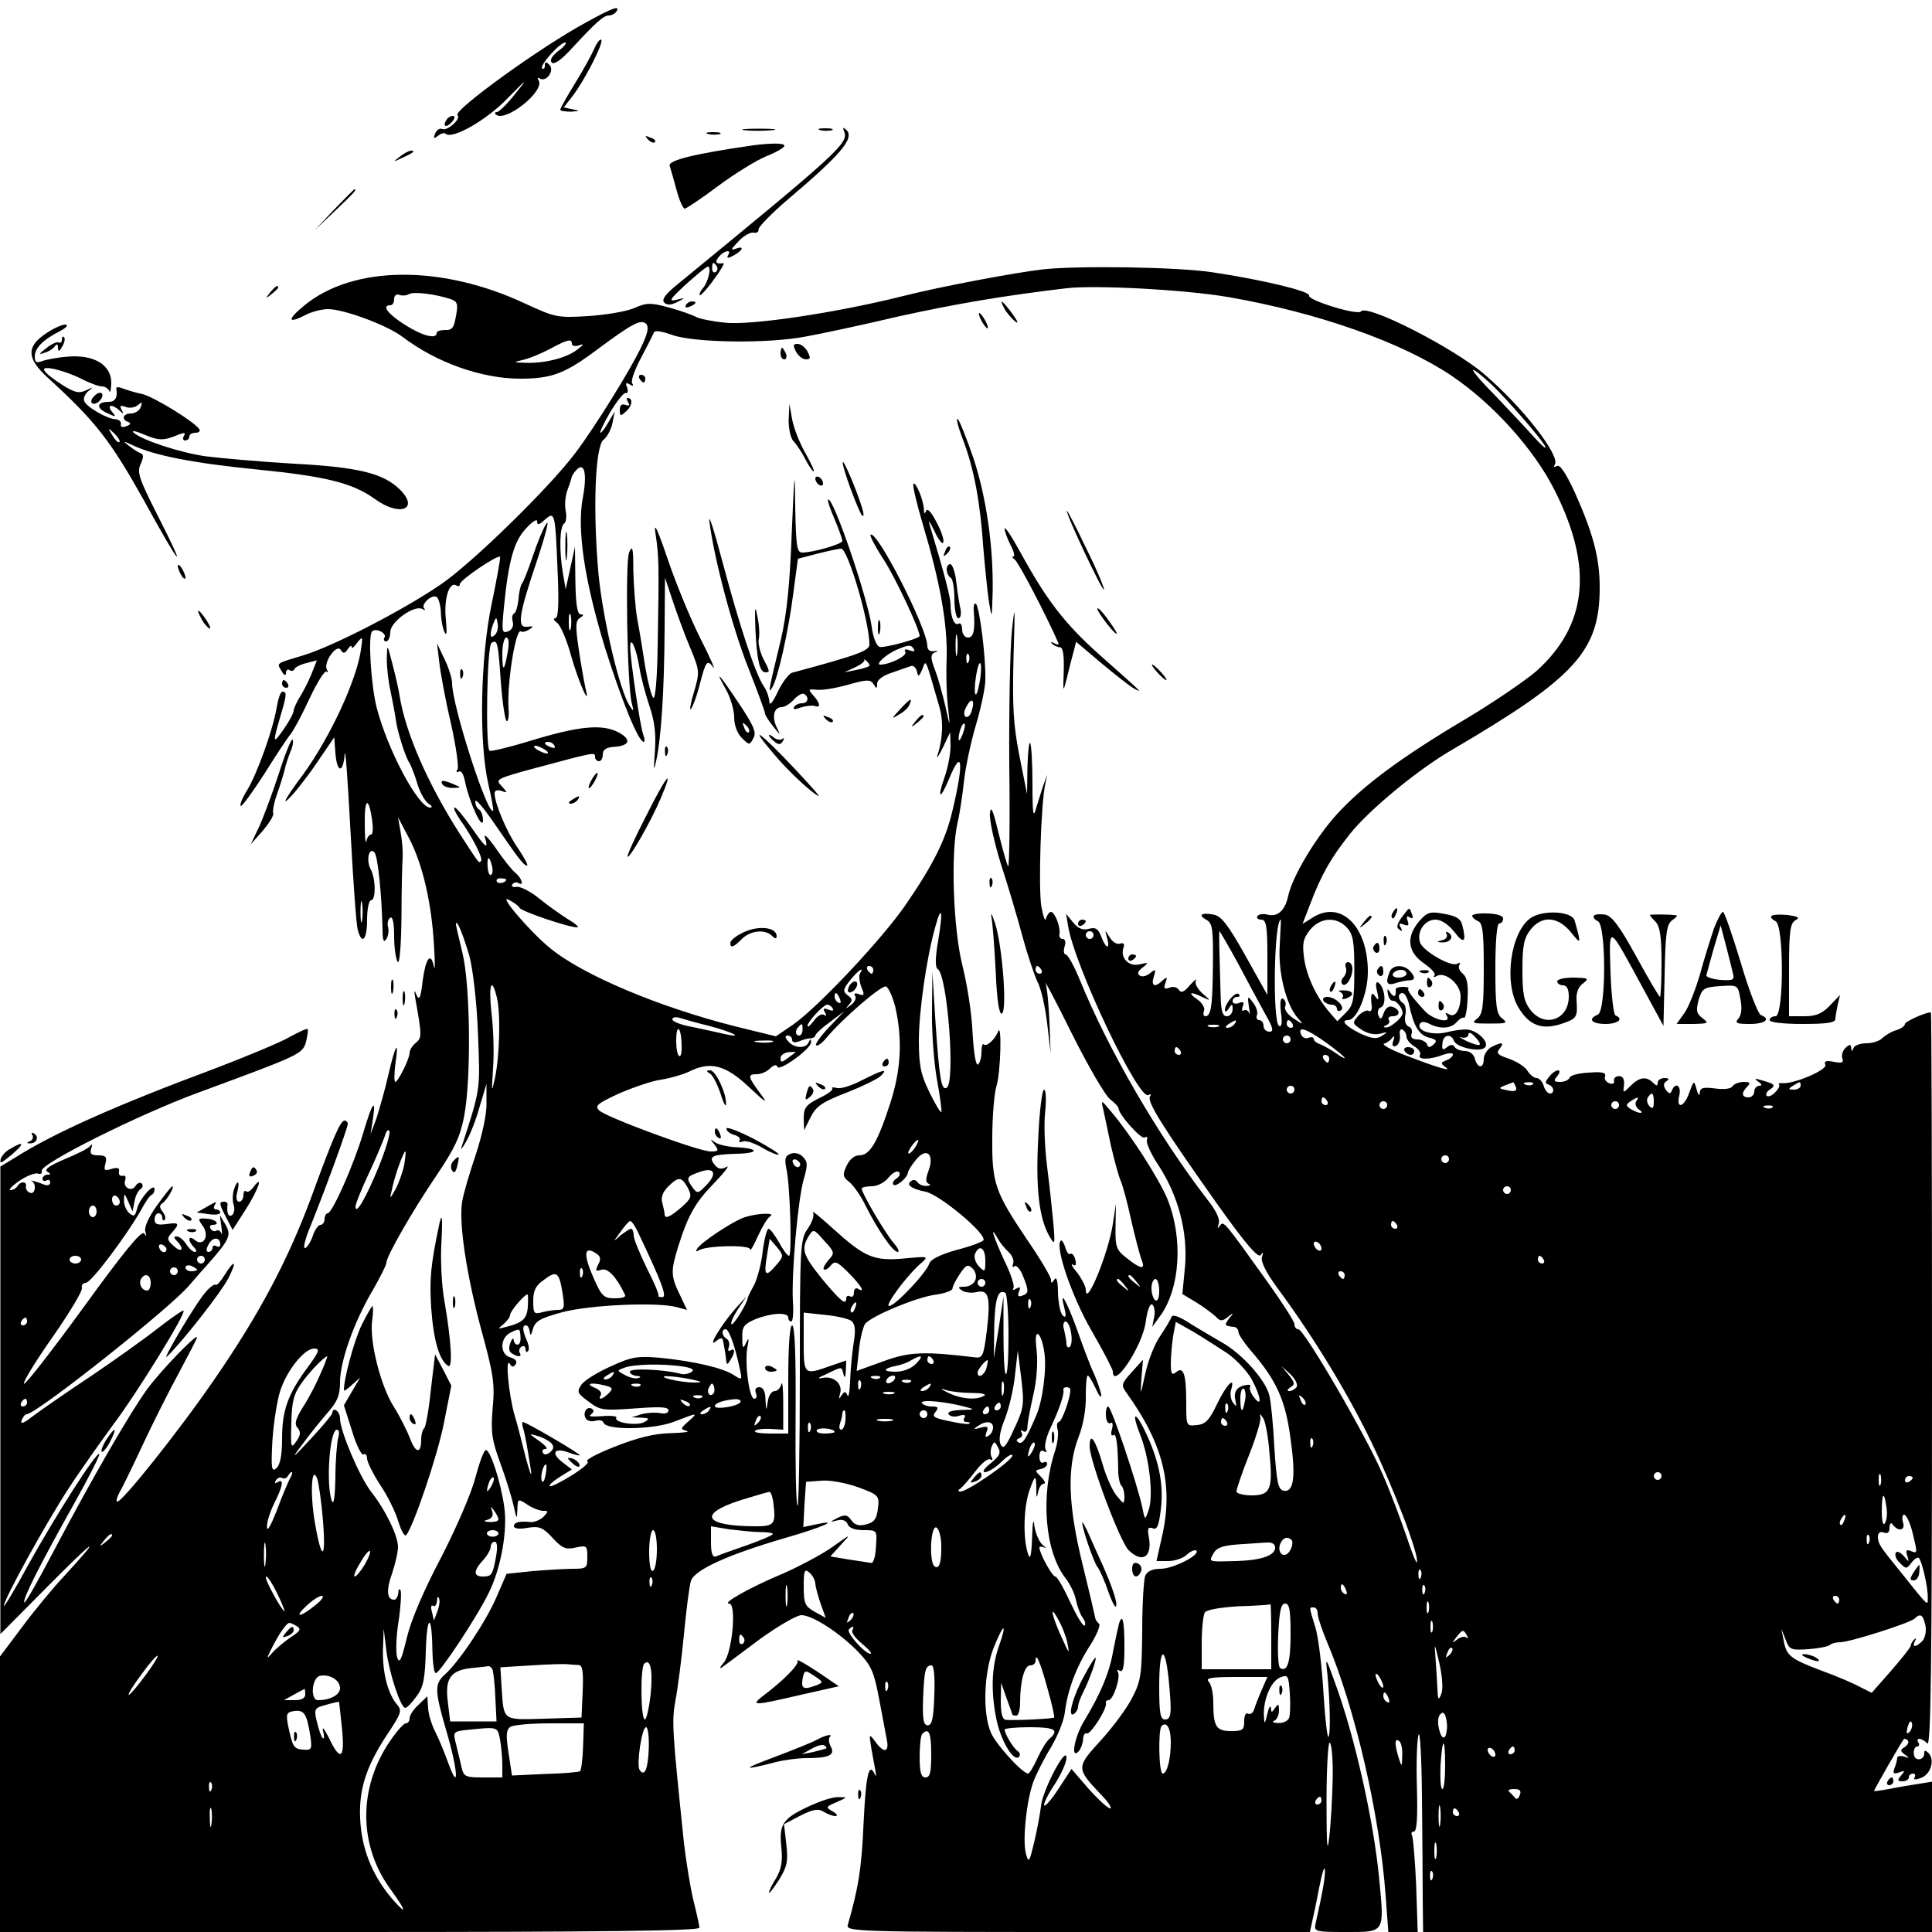 <?xml version="1.0" standalone="no"?>
<!DOCTYPE svg PUBLIC "-//W3C//DTD SVG 20010904//EN"
 "http://www.w3.org/TR/2001/REC-SVG-20010904/DTD/svg10.dtd">
<svg version="1.0" xmlns="http://www.w3.org/2000/svg"
 width="500pt" height="500pt" viewBox="0 0 500 500"
 preserveAspectRatio="xMidYMid meet">
<g transform="translate(0,500) scale(0.1,-0.1)"
fill="#000000" stroke="none">
<path d="M1515 4941 c-118 -64 -343 -227 -331 -239 10 -9 -25 -41 -39 -36 -7
3 -15 -2 -19 -12 -5 -13 -4 -14 7 -6 8 7 17 9 20 6 16 -16 105 34 160 91 52
53 54 54 21 13 -21 -27 -43 -48 -48 -48 -5 0 -7 -3 -3 -6 23 -23 128 60 111
88 -4 6 -3 8 3 5 17 -11 39 21 25 35 -9 9 -12 9 -12 -2 0 -7 -3 -10 -7 -7 -7
8 46 67 60 67 5 0 -2 -10 -17 -21 -18 -14 -24 -25 -18 -31 6 -6 25 7 53 38 62
67 81 84 95 84 7 0 16 5 19 10 11 17 -8 11 -80 -29z"/>
<path d="M1538 4874 c-7 -16 -29 -56 -50 -90 -21 -34 -38 -64 -38 -68 0 -3 12
-5 28 -5 24 2 24 2 4 6 l-23 5 24 31 c31 41 80 137 73 144 -3 3 -11 -7 -18
-23z"/>
<path d="M1155 4689 c-11 -17 1 -21 15 -4 8 9 8 15 2 15 -6 0 -14 -5 -17 -11z"/>
<path d="M1927 4663 c18 -2 50 -2 70 0 21 2 7 4 -32 4 -38 0 -55 -2 -38 -4z"/>
<path d="M2123 4663 c9 -2 23 -2 30 0 6 3 -1 5 -18 5 -16 0 -22 -2 -12 -5z"/>
<path d="M2185 4659 c11 -30 -16 -54 -433 -396 -31 -25 -40 -39 -33 -46 7 -7
17 -7 33 1 23 12 23 12 -2 6 -21 -5 -16 2 25 40 28 25 53 46 57 46 10 0 1 -40
-13 -56 -7 -8 -10 -16 -8 -18 2 -2 19 16 36 40 18 24 29 43 25 43 -19 -3 -23
2 -12 16 14 17 35 21 24 4 -4 -8 0 -8 15 0 25 14 28 26 4 17 -13 -5 -11 0 7
18 13 15 31 25 39 24 9 -2 15 2 14 8 -1 6 33 41 75 77 136 115 174 159 153
180 -10 9 -11 8 -6 -4z m-330 -348 c3 -5 2 -12 -3 -15 -5 -3 -9 1 -9 9 0 17 3
19 12 6z"/>
<path d="M1833 4653 c9 -2 23 -2 30 0 6 3 -1 5 -18 5 -16 0 -22 -2 -12 -5z"/>
<path d="M1677 4639 c7 -7 15 -10 18 -7 3 3 -2 9 -12 12 -14 6 -15 5 -6 -5z"/>
<path d="M1950 4624 c-154 -22 -221 -39 -217 -53 3 -9 11 -37 18 -63 7 -27 17
-48 21 -48 4 0 43 26 87 59 43 32 100 67 125 77 25 10 46 22 46 27 0 7 -33 7
-80 1z"/>
<path d="M1034 4594 c-18 -14 -18 -14 6 -3 31 14 36 19 24 19 -6 0 -19 -7 -30
-16z"/>
<path d="M865 4458 l-50 -53 53 50 c48 46 57 55 49 55 -1 0 -25 -24 -52 -52z"/>
<path d="M2700 4303 c-71 -8 -268 -45 -362 -69 -171 -43 -396 -77 -462 -69
-32 3 -66 10 -75 15 -9 5 -40 16 -69 24 -48 13 -58 13 -90 -1 -20 -9 -74 -18
-120 -21 -79 -5 -86 -3 -160 31 -218 103 -448 101 -575 -4 -44 -36 -43 -48 2
-25 16 9 44 16 60 16 41 0 154 -42 193 -72 87 -66 204 -108 304 -108 82 0 116
13 199 75 90 67 114 80 127 67 8 -8 4 -25 -11 -57 -28 -60 -120 -208 -171
-276 -67 -90 -271 -289 -350 -342 -98 -67 -279 -160 -355 -183 -73 -22 -69
-19 -56 -41 6 -11 11 -13 11 -5 0 7 4 11 9 8 5 -4 11 -2 13 2 1 5 15 12 31 16
l27 7 -15 -38 c-9 -21 -23 -48 -31 -60 -7 -12 -14 -27 -14 -32 0 -6 -11 -27
-25 -47 -29 -42 -30 -38 -10 30 17 57 18 66 6 66 -5 0 -11 -18 -15 -41 -9 -56
-51 -173 -77 -215 -12 -19 -19 -37 -16 -40 2 -3 30 35 61 83 30 48 61 95 68
103 7 8 29 49 49 92 20 43 40 74 44 70 5 -4 5 -2 1 5 -10 18 25 68 36 51 6
-10 10 -10 18 2 5 8 10 11 10 6 0 -6 6 -1 14 10 14 18 15 17 11 -11 -9 -80
-80 -232 -151 -330 -37 -49 -55 -79 -40 -65 15 13 48 55 74 93 l47 69 3 -41
c4 -51 20 -54 24 -3 2 20 8 -69 15 -198 7 -129 15 -245 19 -257 11 -40 24 -25
24 27 0 28 5 50 10 50 13 0 13 56 -1 81 -12 23 -4 58 10 43 9 -9 19 -112 21
-199 0 -29 3 -36 10 -25 5 8 7 22 4 32 -2 9 0 19 6 23 6 4 10 -13 10 -47 0
-29 4 -59 9 -67 5 -8 9 37 10 115 0 71 2 140 3 154 1 14 -1 43 -5 65 l-7 40
29 -55 c35 -67 58 -168 64 -275 3 -44 3 -70 0 -57 -8 40 -21 23 -29 -35 -5
-45 -9 -54 -16 -38 -6 15 -7 13 -3 -10 17 -95 17 -101 1 -114 -9 -7 -16 -19
-16 -26 0 -15 -30 -75 -37 -75 -3 0 -3 20 0 45 10 67 1 55 -18 -27 -9 -40 -24
-91 -31 -113 l-15 -40 6 38 c9 59 -2 43 -25 -35 -24 -81 -80 -208 -92 -208 -4
0 -8 -7 -8 -15 0 -8 -5 -15 -11 -15 -5 0 -15 -13 -20 -30 -6 -16 -15 -30 -20
-30 -5 0 1 24 13 53 37 91 98 258 98 268 0 5 -4 9 -8 9 -11 0 -29 -41 -87
-200 -60 -161 -133 -300 -251 -471 -92 -134 -243 -323 -251 -315 -3 2 0 12 6
23 6 10 33 65 60 123 27 58 70 143 95 189 25 47 46 87 46 90 0 11 -94 -86
-129 -134 -44 -60 -145 -235 -243 -421 -39 -74 -72 -133 -75 -131 -6 6 41 99
129 256 38 68 67 125 65 128 -7 7 -113 -159 -184 -287 -34 -63 -63 -111 -63
-106 0 17 110 216 167 303 31 48 84 122 116 166 61 81 189 288 182 295 -2 2
-32 -19 -67 -46 -34 -27 -113 -83 -175 -125 -62 -41 -128 -87 -148 -102 -24
-19 -33 -22 -29 -11 3 9 9 16 13 16 25 0 378 280 422 335 10 11 29 34 44 50
60 68 64 78 49 105 l-15 25 4 -30 c2 -16 2 -24 0 -17 -3 7 -8 10 -13 7 -5 -3
-11 -1 -15 5 -3 5 -1 10 4 10 23 0 10 15 -14 16 -23 2 -24 0 -10 -19 18 -26 1
-55 -21 -36 -17 14 -19 -2 -2 -19 7 -7 8 -12 2 -12 -5 0 -15 9 -22 20 -7 11
-18 20 -24 20 -9 0 -9 -3 0 -12 20 -20 13 -32 -8 -13 -18 16 -19 20 -5 35 21
24 19 27 -15 22 -23 -3 -30 0 -30 12 0 9 5 16 10 16 6 0 10 -5 10 -12 0 -6 3
-8 6 -5 4 4 1 13 -5 21 -8 10 -9 16 -2 21 12 7 34 45 27 45 -2 0 -20 -22 -40
-50 -22 -31 -33 -56 -30 -67 4 -13 3 -14 -3 -5 -7 8 -53 -48 -158 -193 -83
-114 -151 -201 -153 -196 -2 6 32 61 75 122 43 62 77 118 75 126 -2 7 3 13 10
13 14 0 106 123 144 190 10 19 22 37 27 38 4 2 7 8 7 14 0 19 -38 -23 -45 -49
-5 -20 -8 -23 -20 -13 -8 7 -15 22 -14 34 0 19 1 19 11 -4 l11 -25 5 25 c2 14
9 28 15 32 6 4 8 10 4 15 -5 4 -12 1 -16 -6 -11 -17 -34 -4 -27 15 3 8 0 13
-7 11 -7 -1 -11 4 -9 11 2 10 -4 11 -19 7 -19 -6 -21 -4 -16 14 4 17 1 21 -19
21 -18 0 -22 4 -18 18 4 10 3 13 -3 6 -4 -6 -34 -21 -66 -34 -37 -16 -53 -26
-45 -32 10 -6 10 -8 1 -8 -7 0 -13 -5 -13 -11 0 -5 5 -7 10 -4 6 3 10 1 10 -5
0 -7 -7 -9 -15 -6 -20 8 -42 14 -32 9 12 -8 8 -35 -5 -30 -7 2 -12 10 -11 16
4 14 -14 15 -22 1 -3 -5 -11 -10 -18 -10 -6 0 4 11 23 24 19 13 41 21 48 19 7
-3 12 0 10 7 -4 18 251 146 407 203 263 97 268 99 277 131 4 17 6 31 4 33 -2
2 -23 -8 -47 -21 -24 -14 -111 -50 -192 -81 -258 -96 -419 -168 -518 -231
l-38 -23 0 -605 0 -605 126 127 c122 123 141 134 38 22 -28 -30 -77 -89 -108
-131 l-57 -76 0 -356 0 -357 905 0 c654 0 905 3 905 11 0 6 -7 37 -15 69 -8
32 -19 100 -25 151 -30 289 -32 314 -22 368 6 31 16 108 22 171 6 63 14 126
18 138 8 29 97 69 245 112 97 28 144 49 79 35 l-33 -7 3 59 4 58 40 3 c23 2
64 -6 95 -17 54 -20 55 -22 51 -55 -3 -27 -10 -36 -30 -41 -19 -5 -30 -2 -39
11 -10 14 -16 15 -35 6 -21 -11 -21 -12 -2 -7 14 4 24 0 28 -10 3 -9 18 -15
41 -15 35 0 35 0 32 -42 -1 -24 -6 -43 -12 -43 -5 1 -32 5 -58 9 l-48 8 28 31
c27 29 26 28 -22 -6 -28 -20 -87 -51 -130 -70 -84 -35 -158 -77 -138 -77 20 0
8 -128 -14 -153 -11 -13 -12 -17 -3 -11 8 6 53 39 98 73 46 33 94 61 106 61
29 0 101 -47 149 -97 32 -34 39 -50 52 -119 8 -43 17 -91 20 -106 7 -34 -8
-36 -30 -5 -16 21 -16 21 -10 -18 4 -22 9 -49 11 -60 2 -11 1 -14 -2 -7 -15
33 -23 1 -29 -125 -5 -119 -14 -171 -41 -265 -5 -17 28 -18 595 -18 l601 0 5
23 c3 12 12 54 19 92 8 39 14 59 15 45 0 -22 -5 -52 -24 -137 -5 -22 -3 -23
79 -23 101 0 99 -4 85 141 -14 146 -63 366 -114 504 -24 67 -25 68 -20 25 7
-70 9 -159 3 -165 -3 -3 -9 49 -13 116 -4 67 -13 143 -21 168 -17 55 -16 51
-4 51 6 0 10 -7 10 -15 0 -9 11 -43 25 -76 72 -170 136 -447 151 -655 l7 -94
38 0 38 0 -4 121 c-3 67 -8 125 -11 130 -3 5 0 9 5 9 8 0 10 37 8 113 -2 61 0
123 4 137 4 14 8 -57 9 -157 1 -101 2 -221 2 -268 l1 -85 659 0 658 0 0 194 0
195 -37 -6 c-21 -3 -55 -9 -75 -13 -21 -4 -38 -6 -38 -5 0 3 69 124 77 134 2
2 6 1 10 -3 4 -4 1 -11 -7 -17 -13 -8 -13 -10 0 -20 13 -9 12 -10 -2 -5 -10 3
-18 1 -18 -3 0 -5 -3 -17 -7 -27 -5 -14 -3 -16 12 -11 15 6 16 5 5 -8 -10 -12
-10 -15 4 -15 9 0 16 5 16 10 0 6 5 10 11 10 5 0 7 -4 4 -10 -4 -6 2 -7 17 -1
25 9 36 47 19 64 -8 8 -11 8 -11 0 0 -20 -26 -22 -27 -2 -1 10 3 19 8 19 6 0
7 5 4 10 -9 14 8 13 23 -2 9 -9 12 208 12 940 0 524 -1 952 -3 952 -15 0 -67
-24 -67 -30 0 -5 -10 -12 -22 -16 -12 -3 -28 -13 -36 -20 -7 -8 -26 -14 -42
-14 -16 0 -31 -6 -33 -12 -4 -10 -6 -10 -6 0 -1 10 -4 10 -15 0 -7 -7 -11 -19
-8 -27 4 -11 -1 -13 -22 -9 -20 4 -26 2 -22 -8 5 -13 -84 -51 -112 -47 -7 0
-11 -1 -8 -4 3 -3 -2 -12 -10 -20 -8 -9 -18 -12 -22 -9 -3 4 0 11 8 16 17 11
13 15 -20 24 -19 6 -21 5 -10 -3 10 -7 11 -11 3 -11 -7 0 -13 -7 -13 -15 0 -8
-7 -15 -15 -15 -18 0 -19 12 -3 28 9 9 7 12 -9 12 -12 0 -25 -5 -29 -11 -4 -7
-22 -9 -45 -6 -31 4 -39 2 -40 -11 -1 -10 -4 -6 -8 8 -7 25 -7 25 -19 -7 -13
-39 -35 -45 -26 -8 6 25 -10 36 -19 13 -4 -10 -8 -9 -16 2 -7 10 -6 17 2 22 8
5 6 8 -5 8 -10 0 -18 -5 -18 -12 0 -9 -3 -9 -12 0 -17 17 -35 15 -58 -8 -20
-20 -20 -20 -17 3 1 14 -3 22 -13 22 -8 0 -14 -5 -13 -12 2 -7 -4 -10 -13 -6
-8 3 -13 11 -10 18 3 9 -8 12 -42 9 -26 -1 -48 -7 -50 -13 -2 -6 -13 -11 -24
-11 -17 0 -18 3 -8 15 7 8 8 15 2 15 -5 0 -16 -7 -23 -17 -11 -13 -11 -17 -1
-20 14 -5 16 -23 3 -23 -5 0 -13 9 -16 20 -3 11 -12 20 -18 20 -7 0 -18 9 -24
19 -7 11 -28 24 -48 31 -29 10 -34 14 -24 26 14 17 5 18 -22 4 -10 -6 -19 -20
-19 -30 0 -26 -16 -26 -23 0 -3 12 -14 20 -25 20 -12 0 -24 5 -27 10 -5 8 -11
7 -20 0 -11 -9 -14 -7 -12 9 1 23 22 28 30 7 7 -17 67 -30 80 -17 12 12 -15
41 -42 46 -11 2 -36 -1 -55 -6 -38 -10 -82 3 -71 22 4 6 13 5 25 -1 27 -14 56
-12 70 5 7 8 15 13 19 11 3 -2 8 19 9 48 2 38 -1 56 -12 66 -9 7 -13 17 -9 23
3 6 1 7 -5 3 -16 -10 -90 33 -97 55 -9 28 12 59 40 59 15 0 33 -12 49 -32 25
-33 32 -26 20 19 -4 16 -17 23 -47 28 -36 7 -44 4 -64 -19 -35 -41 -30 -80 12
-109 19 -13 32 -27 27 -32 -4 -5 -1 -5 6 -1 22 13 62 -21 62 -52 0 -35 -14
-57 -30 -47 -9 5 -11 4 -6 -3 14 -23 -35 -12 -57 12 -35 38 -46 54 -42 58 2 2
-4 4 -15 4 -10 0 -18 -3 -18 -6 2 -19 -4 -23 -13 -10 -8 13 -10 12 -7 -3 2
-10 7 -17 12 -17 9 2 26 -19 26 -32 0 -11 -31 -38 -43 -37 -8 0 -8 2 1 6 6 2
10 9 6 14 -3 5 2 9 10 9 20 0 21 16 1 24 -10 4 -19 -2 -24 -16 -6 -17 -9 -18
-14 -5 -3 8 0 18 7 20 15 6 10 53 -7 64 -6 4 -8 -4 -3 -23 5 -21 4 -25 -4 -14
-10 16 -14 8 -10 -24 1 -10 -3 -16 -8 -12 -5 3 -17 -3 -27 -13 -16 -19 -15
-20 9 -36 15 -10 34 -14 48 -10 21 5 21 5 4 -6 -14 -9 -26 -7 -57 7 -36 18
-51 34 -30 34 23 0 51 69 51 125 0 119 -71 188 -145 139 l-24 -15 20 52 c29
76 53 118 102 180 50 63 176 167 264 218 321 188 383 256 383 421 0 76 -17
140 -65 247 -23 49 -38 72 -46 67 -8 -4 -9 -3 -5 4 14 23 -83 148 -182 233
-80 69 -306 184 -320 163 -8 -11 -138 29 -134 41 4 11 -121 41 -248 60 -87 14
-347 18 -440 8z m480 -72 c230 -40 446 -116 576 -203 107 -72 214 -190 268
-298 100 -199 84 -348 -48 -467 -28 -24 -111 -81 -185 -125 -165 -98 -263
-171 -330 -244 -56 -61 -117 -164 -127 -212 -8 -38 -27 -56 -54 -49 -11 3 -23
1 -26 -4 -3 -5 2 -9 10 -9 13 0 16 -16 16 -97 l0 -98 -57 102 c-45 80 -62 102
-82 106 -32 6 -42 -1 -18 -14 15 -9 17 -24 16 -117 -1 -109 -5 -132 -20 -132
-4 0 -6 6 -3 14 3 8 -5 21 -18 30 -26 18 -17 21 15 5 21 -10 21 -9 -1 10 -13
12 -21 26 -17 33 4 7 -3 2 -15 -11 -15 -18 -23 -22 -29 -13 -4 7 -15 10 -24 6
-14 -5 -16 -2 -11 12 6 16 5 17 -7 7 -20 -20 -31 -15 -23 9 6 20 5 21 -9 10
-9 -8 -21 -11 -27 -7 -8 5 -5 12 7 21 17 13 16 14 -9 8 -28 -6 -50 18 -40 45
3 8 -1 12 -9 9 -8 -3 -20 4 -27 16 -13 21 -13 21 -7 -1 9 -32 -3 -29 -15 3 -8
21 -15 25 -33 20 -15 -4 -27 1 -40 17 l-18 22 5 -30 c15 -101 183 -454 208
-439 7 4 8 2 4 -4 -8 -13 34 -80 172 -275 76 -107 108 -144 115 -135 6 9 7 8
3 -5 -4 -12 11 -42 47 -90 90 -123 174 -261 236 -389 59 -122 124 -293 118
-311 -1 -5 -13 24 -26 64 -14 41 -41 114 -62 162 -42 99 -204 377 -219 377 -6
0 -10 6 -10 13 0 7 -31 55 -68 107 -116 162 -115 161 -125 148 -6 -9 -7 -7 -3
5 4 12 -7 35 -32 66 -125 163 -253 383 -327 564 -15 37 -32 67 -37 67 -5 0 -6
9 -3 20 4 12 2 20 -5 20 -6 0 -10 6 -8 13 3 17 -12 57 -22 57 -5 0 -10 -8 -13
-17 -2 -10 -7 4 -12 31 -8 49 -1 267 10 316 l5 25 -9 -25 c-5 -14 -13 -41 -19
-60 -8 -29 -10 -19 -10 63 0 54 -3 101 -6 104 -3 4 -6 -25 -7 -63 l-1 -69 -20
100 c-16 82 -18 128 -15 255 4 133 4 143 -4 70 -5 -47 -8 -205 -7 -352 2 -147
0 -264 -3 -260 -3 4 -14 43 -25 87 -14 59 -20 72 -22 50 -2 -16 11 -75 28
-130 18 -55 43 -139 56 -188 13 -48 31 -101 39 -118 9 -16 20 -65 25 -107 l9
-77 -3 80 c-2 44 -6 89 -10 100 -4 11 27 -47 68 -130 41 -82 85 -158 98 -169
13 -10 23 -21 23 -25 0 -15 58 -80 67 -75 6 4 9 1 6 -7 -2 -7 11 -36 29 -63
52 -79 77 -173 70 -262 l-7 -73 35 -21 c20 -12 42 -29 51 -37 12 -13 17 -13
32 -1 15 12 16 11 3 -4 -13 -18 -13 -19 12 -22 6 0 12 -6 12 -13 0 -6 14 -27
30 -46 69 -79 92 -131 105 -231 14 -99 8 -139 -18 -134 -14 3 -18 20 -24 112
-3 60 -9 120 -13 135 -10 40 -71 108 -123 137 -26 15 -65 38 -87 52 -24 15
-40 21 -43 14 -2 -6 -15 -28 -29 -49 -15 -21 -32 -65 -39 -98 -13 -59 -13 -59
-10 -12 l4 48 -29 -32 c-27 -30 -28 -34 -14 -53 97 -135 123 -243 91 -378
l-13 -58 30 0 c17 0 39 7 49 17 10 9 21 13 24 10 11 -11 -60 -47 -92 -47 -21
0 -35 -6 -40 -18 -4 -9 -8 -73 -8 -142 -1 -113 -3 -130 -26 -174 -13 -26 -50
-76 -81 -110 -64 -70 -64 -72 -1 -139 20 -20 31 -37 25 -37 -6 0 -31 23 -56
51 l-44 51 -34 -52 c-18 -28 -35 -47 -37 -42 -1 5 11 30 28 55 16 25 30 55 30
68 0 34 -63 -86 -66 -126 -2 -16 -9 -57 -17 -90 -13 -55 -15 -58 -22 -32 -9
34 1 134 19 185 8 21 28 61 46 90 17 29 34 70 36 92 7 56 29 116 66 173 17 27
27 52 22 55 -5 4 -10 12 -10 17 -1 6 -15 66 -32 135 -38 154 -41 251 -11 330
13 33 20 76 19 108 0 28 2 52 5 52 3 0 12 -15 20 -32 8 -18 14 -27 15 -20 0 7
-8 32 -18 55 -11 23 -31 77 -46 120 -28 76 -45 103 -31 50 5 -20 3 -25 -5 -17
-6 6 -11 32 -12 58 0 31 -4 43 -9 35 -7 -11 -9 -11 -9 -1 0 7 -27 53 -60 101
-85 126 -93 148 -92 266 0 55 5 116 11 135 11 35 14 167 4 140 -9 -21 -30 -40
-37 -33 -3 4 -6 -5 -6 -20 0 -14 -4 -28 -9 -32 -6 -3 -11 32 -14 82 -2 49 -14
126 -26 173 -24 95 -31 292 -13 370 6 25 13 74 17 110 4 36 18 101 31 145 13
44 24 96 24 115 2 56 -15 188 -24 197 -4 4 -7 -3 -6 -17 4 -50 0 -70 -15 -70
-8 0 -15 9 -15 21 0 11 -4 18 -9 15 -11 -7 -21 17 -21 49 0 19 -15 77 -55 210
-3 11 3 2 13 -19 10 -22 21 -36 23 -30 3 5 -4 28 -17 52 -13 26 -24 38 -27 30
-4 -9 -6 -8 -6 4 -1 24 -21 72 -27 66 -3 -3 8 -50 24 -104 45 -151 64 -256 62
-347 -2 -45 0 -104 4 -132 5 -49 5 -49 -8 10 -8 33 -19 73 -25 88 -14 36 -14
45 2 50 6 2 4 3 -5 2 -11 -2 -18 3 -18 13 -1 48 -132 303 -147 288 -3 -2 14
-34 37 -69 31 -50 90 -176 90 -193 0 -7 -93 -32 -104 -28 -8 3 -17 26 -20 52
-11 77 -101 340 -113 329 -2 -3 6 -25 17 -51 11 -26 20 -51 20 -56 0 -8 -76
-30 -104 -30 -14 0 -16 19 -18 118 -1 105 -2 98 -9 -68 -5 -134 -13 -210 -28
-275 -32 -132 -34 -143 -23 -125 15 23 42 144 55 244 l12 90 50 13 c28 7 55
13 62 13 17 0 73 -188 73 -248 0 -16 -29 -27 -200 -73 -8 -2 -25 -24 -37 -49
-14 -30 -22 -38 -22 -25 -1 11 -7 29 -15 40 -21 31 -62 155 -106 320 -22 83
-37 130 -34 105 12 -95 58 -270 100 -377 24 -61 44 -115 44 -120 0 -4 10 -19
21 -33 19 -24 20 -24 9 -2 -13 27 -7 52 13 52 8 0 22 9 32 20 10 11 22 17 26
14 14 -8 10 -24 -5 -24 -8 0 -18 -4 -21 -10 -4 -6 2 -7 17 -1 13 4 29 6 36 4
17 -6 15 7 -3 27 -14 16 -14 17 8 15 14 -2 50 4 82 13 49 14 58 14 66 1 7 -12
9 -12 9 2 0 9 15 21 38 28 20 7 42 15 49 17 6 3 13 -3 16 -13 3 -16 5 -15 14
5 10 26 6 34 44 -97 11 -37 9 -84 -5 -126 -3 -11 3 -2 14 20 l19 40 1 -36 c0
-20 -7 -56 -15 -79 -21 -58 -12 -62 11 -6 35 85 39 42 8 -86 -17 -71 -48 -134
-117 -235 -59 -88 -230 -270 -295 -315 l-44 -30 -106 26 c-194 49 -393 132
-478 202 -53 43 -137 142 -107 125 12 -6 25 -15 28 -21 6 -9 126 -50 149 -50
6 0 -5 10 -24 21 -19 12 -53 36 -75 54 -22 18 -48 31 -58 30 -9 -2 -15 1 -11
6 3 5 10 7 15 4 16 -10 10 12 -7 26 -9 7 -32 36 -51 64 -19 27 -32 40 -28 28
10 -34 2 -28 -36 27 -19 27 -38 50 -42 50 -5 0 2 -14 14 -32 31 -43 60 -100
54 -106 -6 -7 -3 -10 -57 73 -82 129 -139 260 -154 355 -2 14 -10 50 -18 80
-14 55 -14 55 -15 15 0 -22 4 -60 10 -85 5 -25 11 -56 13 -70 3 -29 25 -100
36 -115 3 -5 13 -29 20 -53 7 -24 21 -47 29 -52 9 -5 11 -10 4 -10 -30 0 -109
147 -138 258 -15 58 -23 188 -12 198 10 10 39 -5 32 -16 -3 -5 -1 -10 4 -10 6
0 11 11 11 24 0 27 62 71 83 60 7 -4 9 -4 5 1 -10 10 19 38 32 30 5 -3 10 -21
11 -38 0 -18 4 -41 9 -52 6 -13 7 -3 4 31 -6 52 8 100 27 89 5 -4 9 -2 9 3 0
11 98 77 104 71 2 -2 -8 -56 -21 -119 -30 -140 -34 -363 -9 -470 8 -35 14 -66
12 -68 -14 -13 -106 272 -106 330 0 12 -9 41 -20 63 l-19 40 6 -50 c3 -27 16
-98 30 -157 13 -59 21 -113 17 -119 -4 -7 -3 -9 3 -6 7 4 13 -7 17 -28 10 -49
45 -127 46 -98 0 12 -5 25 -10 28 -6 3 -10 13 -10 21 0 9 22 -17 50 -58 62
-90 75 -108 84 -108 4 0 -7 20 -23 44 -29 41 -61 117 -61 143 0 7 7 10 18 6
16 -6 16 -5 0 13 -17 17 -14 19 90 47 153 41 152 41 152 28 0 -6 5 -11 10 -11
6 0 10 8 10 18 0 11 8 17 26 19 44 2 50 19 14 38 -43 22 -103 16 -230 -23 -52
-16 -99 -27 -103 -25 -11 7 -7 272 5 279 15 10 17 3 24 -99 4 -54 11 -100 15
-103 4 -2 7 12 5 33 -4 67 19 208 32 199 4 -3 14 0 22 5 12 8 11 9 -5 7 -28
-4 -23 30 25 172 21 63 32 106 25 96 -8 -10 -24 -49 -36 -85 -12 -36 -25 -68
-28 -71 -3 -3 -8 -21 -9 -40 -2 -19 -7 -36 -12 -38 -4 -2 -6 -11 -3 -21 3 -11
-2 -21 -12 -25 -16 -6 -17 0 -11 61 12 122 26 172 57 205 16 18 29 26 29 19 0
-11 5 -10 20 4 26 23 27 18 33 -132 4 -86 2 -123 -6 -123 -6 0 -4 -6 5 -12 9
-7 25 -45 36 -85 19 -68 52 -142 37 -83 -3 14 -11 58 -17 98 -9 62 -9 75 3 83
10 6 10 9 2 9 -9 0 -13 25 -14 88 l-1 87 -12 -55 -12 -55 -7 40 c-10 58 -9
123 3 130 5 3 7 18 4 33 -3 15 -1 38 4 52 5 14 10 28 11 33 0 4 6 14 13 21 21
22 28 -11 16 -74 -15 -82 5 -213 57 -384 43 -137 87 -246 101 -246 3 0 3 8 -1
18 -8 19 -34 196 -34 227 0 33 16 -3 24 -54 4 -25 16 -69 26 -99 13 -38 17
-72 14 -115 -4 -53 -3 -56 4 -22 12 56 20 176 21 335 l1 135 20 -60 c11 -33
31 -88 45 -121 25 -60 25 -63 10 -115 -9 -29 -12 -49 -8 -44 5 6 15 33 22 60
17 66 20 69 36 48 7 -10 -8 25 -35 78 -26 52 -64 145 -84 205 -28 82 -36 96
-30 59 8 -54 9 -75 5 -288 -1 -80 -6 -136 -11 -133 -5 4 -14 39 -21 79 -6 39
-15 96 -21 126 -5 30 -9 86 -10 125 0 58 -2 67 -11 46 -10 -26 -5 -343 7 -390
6 -22 5 -23 -6 -6 -26 42 -68 220 -80 339 -15 168 -9 332 13 349 9 7 20 27 23
43 l6 30 -16 -27 c-9 -16 -18 -28 -21 -28 -3 0 8 24 25 53 17 28 35 51 40 50
6 -2 7 5 4 14 -5 12 -3 14 7 8 8 -5 11 -4 6 3 -4 6 7 36 23 66 16 30 31 60 33
65 2 7 20 4 48 -6 57 -20 247 -23 345 -4 39 7 147 30 240 52 145 32 273 54
435 73 75 9 311 -4 420 -23z m-2014 -5 c18 -6 20 -13 14 -44 -5 -30 -10 -37
-28 -36 -12 0 -22 -3 -22 -8 0 -17 -38 -7 -83 22 -44 28 -60 50 -37 50 6 0 10
7 10 16 0 9 6 14 13 11 8 -3 19 -2 26 2 11 7 68 0 107 -13z m314 -116 c0 -5 8
-7 18 -4 14 5 14 3 -3 -10 -26 -21 -81 -36 -130 -35 -38 1 -39 1 -10 8 17 4
48 17 70 29 45 24 55 26 55 12z m2397 -122 c56 -58 123 -138 123 -146 0 -4
-14 9 -31 28 -17 19 -63 68 -102 109 -40 40 -63 69 -52 63 11 -6 39 -30 62
-54z m-2400 -615 c-3 -10 -5 -2 -5 17 0 19 2 27 5 18 2 -10 2 -26 0 -35z
m-196 -16 c-13 -13 -15 1 -4 30 7 17 8 17 11 -1 2 -10 -1 -23 -7 -29z m1196
-49 c-2 -13 -4 -3 -4 22 0 25 2 35 4 23 2 -13 2 -33 0 -45z m-1163 5 c-9 -52
-14 -54 -14 -5 0 23 5 42 10 42 7 0 8 -14 4 -37z m1051 7 c4 -6 -1 -7 -11 -3
-11 4 -15 3 -11 -4 6 -10 -40 -33 -65 -33 -14 0 18 29 44 39 30 13 36 13 43 1z
m142 -32 c-3 -8 -6 -5 -6 6 -1 11 2 17 5 13 3 -3 4 -12 1 -19z m-258 -12 c-2
-2 -18 -7 -34 -10 l-30 -6 28 13 c15 7 26 16 24 19 -2 3 1 2 6 -3 6 -5 9 -11
6 -13z m286 -43 c-9 -50 -17 -34 -9 18 4 24 9 38 12 31 2 -7 1 -29 -3 -49z
m-20 -72 c-3 -12 -11 -19 -16 -16 -5 4 -5 14 2 26 13 26 23 18 14 -10z m-24
-62 c-5 -13 -10 -19 -10 -12 -1 15 10 45 15 40 3 -2 0 -15 -5 -28z m-1056 -29
c3 -6 -1 -7 -9 -4 -18 7 -21 14 -7 14 6 0 13 -4 16 -10z m-25 -10 c8 -5 11
-10 5 -10 -5 0 -17 5 -25 10 -8 5 -10 10 -5 10 6 0 17 -5 25 -10z m-447 -182
c3 -21 2 -38 -3 -38 -5 0 -10 -8 -12 -17 -2 -10 -4 11 -4 45 -1 67 10 72 19
10z m310 -118 c3 -11 2 -22 -2 -24 -4 -3 -8 6 -9 20 -2 29 4 31 11 4z m37 -36
c0 -8 -19 -13 -24 -6 -3 5 1 9 9 9 8 0 15 -2 15 -3z m-373 -106 c-2 -13 -4 -3
-4 22 0 25 2 35 4 23 2 -13 2 -33 0 -45z m1491 -52 c-8 -46 -8 -70 -1 -74 25
-17 46 -293 23 -307 -14 -8 -19 24 -29 170 l-8 130 -1 -100 c-1 -55 5 -136 13
-180 8 -43 13 -81 11 -83 -2 -2 -16 21 -31 52 -22 45 -27 69 -27 133 0 75 20
216 43 296 16 58 20 40 7 -37z m884 -11 c-5 -70 16 -154 46 -189 17 -19 16
-19 -10 -2 -15 10 -25 23 -22 31 3 7 1 16 -5 20 -7 4 -9 -7 -6 -35 4 -27 2
-39 -5 -35 -17 11 -13 275 5 275 0 0 -1 -29 -3 -65z m174 44 c16 -17 19 -37
19 -110 0 -78 -3 -91 -22 -110 l-22 -22 -21 24 c-33 39 -58 91 -65 139 -5 38
-3 50 15 73 26 33 69 36 96 6z m-2271 -74 c9 -35 19 -118 22 -201 6 -147 7
-140 -43 -294 -3 -8 3 -1 12 15 10 17 26 57 35 90 l18 60 0 -49 c1 -29 -11
-83 -28 -135 -16 -47 -32 -102 -35 -121 -9 -54 11 -189 50 -333 31 -113 35
-139 29 -201 -5 -62 -3 -81 21 -146 15 -41 30 -91 34 -110 7 -33 8 -33 9 -6 1
28 1 28 26 12 13 -9 32 -16 40 -16 15 0 15 -1 1 -16 -9 -8 -24 -14 -33 -13
-30 3 -43 -1 -43 -11 0 -6 15 -8 35 -4 31 5 40 1 65 -26 25 -27 34 -31 60 -25
28 6 30 5 30 -24 0 -29 -2 -31 -37 -31 -21 0 -68 -3 -105 -6 l-67 -7 -26 -60
c-27 -63 -97 -168 -134 -201 -27 -24 -26 -42 4 -145 30 -101 34 -163 6 -86
-10 28 -25 64 -34 82 -9 17 -18 45 -19 62 l-2 31 -23 -22 c-13 -12 -23 -27
-23 -35 0 -7 -4 -13 -10 -13 -5 0 -23 -20 -40 -45 -84 -122 -83 -274 4 -389
36 -50 40 -64 6 -26 -51 57 -81 125 -87 199 -7 83 12 146 69 232 36 54 39 62
26 77 -24 28 -38 81 -37 141 l2 56 7 -58 c8 -60 37 -147 49 -147 4 0 17 13 29
30 18 24 22 45 24 119 3 96 16 95 17 -1 1 -32 4 -58 9 -58 10 0 106 144 137
208 31 62 49 160 40 222 -9 65 -37 151 -48 147 -5 -1 -17 -34 -27 -72 -10 -39
-49 -129 -88 -205 -45 -85 -78 -162 -89 -208 -14 -58 -19 -69 -25 -52 -4 12
-3 53 3 91 6 38 8 75 6 82 -3 7 -6 5 -6 -5 -1 -10 -6 -18 -11 -18 -19 0 -21
25 -5 69 8 24 15 54 15 68 0 28 -32 95 -70 143 -30 39 -80 157 -80 189 0 19
-19 32 -20 14 -1 -5 -26 -35 -57 -68 -47 -51 -51 -53 -22 -15 18 25 48 62 66
83 26 29 33 46 33 80 0 54 36 155 83 235 20 35 37 68 37 74 0 17 69 137 131
228 45 67 60 98 70 150 19 99 16 341 -4 423 -9 38 -17 71 -17 75 1 17 19 -28
35 -83z m1615 55 c0 -5 -4 -10 -10 -10 -5 0 -10 5 -10 10 0 6 5 10 10 10 6 0
10 -4 10 -10z m376 -77 c26 -49 57 -107 70 -130 19 -34 21 -43 9 -43 -8 0 -15
7 -15 15 0 8 -5 15 -11 15 -6 0 -9 6 -6 13 3 7 -2 22 -10 32 -14 19 -15 18
-11 -10 3 -16 3 -24 1 -17 -3 7 -9 10 -14 7 -5 -3 -6 1 -3 10 5 11 2 14 -10 9
-9 -3 -16 -1 -16 5 0 6 5 11 12 11 6 0 8 3 4 7 -8 9 -36 -24 -36 -41 0 -6 5
-4 10 4 8 13 10 12 10 -2 0 -10 -7 -18 -15 -18 -11 0 -15 13 -16 53 -1 28 -2
78 -3 110 -1 31 -1 57 0 57 1 0 24 -39 50 -87z m-946 -13 c0 -5 -2 -10 -4 -10
-3 0 -8 5 -11 10 -3 6 -1 10 4 10 6 0 11 -4 11 -10z m435 0 c3 -5 1 -10 -4
-10 -6 0 -11 5 -11 10 0 6 2 10 4 10 3 0 8 -4 11 -10z m-469 -9 c-4 -5 -2 -21
3 -35 9 -21 8 -24 -6 -19 -10 4 -14 2 -10 -4 4 -6 -1 -17 -11 -24 -14 -11 -15
-11 -5 1 10 10 9 16 -3 24 -13 10 -13 15 6 39 20 25 38 38 26 18z m-940 -63
c10 -42 7 -150 -5 -208 -9 -40 -9 -38 -5 25 3 39 1 103 -4 143 -8 73 0 98 14
40z m1031 -24 c19 -84 15 -162 -13 -249 -33 -102 -53 -135 -80 -135 -13 0 -25
-10 -33 -27 -11 -23 -10 -29 7 -42 11 -9 30 -36 42 -61 32 -64 71 -120 83
-120 6 0 1 10 -10 23 -20 22 -83 129 -83 141 0 3 12 6 26 6 15 0 34 10 44 23
10 12 22 18 26 14 5 -4 2 -12 -6 -17 -8 -5 -11 -12 -8 -16 7 -7 38 19 38 33 1
4 10 19 21 32 27 33 48 14 32 -29 -8 -21 -8 -30 1 -34 6 -2 3 -5 -6 -5 -9 -1
-20 4 -23 9 -4 6 -11 8 -16 4 -16 -9 -1 -21 36 -28 36 -7 160 -110 150 -126
-3 -4 -34 -16 -70 -25 -42 -12 -66 -24 -70 -35 -8 -25 -89 -110 -104 -110 -13
0 49 83 84 112 19 17 17 17 -46 11 -78 -7 -101 3 -185 79 -32 29 -54 47 -50
40 4 -7 -2 -25 -13 -41 -20 -28 -21 -42 -21 -377 0 -191 -3 -344 -6 -341 -4 3
-6 110 -5 237 1 150 -2 230 -9 230 -6 0 -10 -52 -10 -140 l0 -140 -47 0 c-25
0 -43 3 -39 7 4 4 22 6 40 5 l33 -2 0 67 c0 38 -2 60 -5 51 -2 -10 -10 -18
-17 -18 -8 0 -16 -12 -18 -27 -4 -26 -4 -26 -6 5 0 21 -6 32 -16 32 -9 0 -12
-6 -9 -15 4 -8 2 -15 -4 -15 -13 0 -25 90 -18 132 5 25 4 28 -3 13 -8 -17 -10
-15 -10 13 -1 28 4 35 34 48 40 16 85 19 85 4 0 -5 3 -10 8 -10 4 0 6 24 4 52
-4 73 13 264 28 316 11 37 10 46 -2 58 -8 9 -22 12 -32 8 -14 -5 -16 -13 -11
-38 10 -43 15 -226 7 -226 -4 0 -16 16 -26 35 -11 19 -23 35 -27 35 -4 0 -11
-26 -15 -57 -3 -32 -14 -71 -22 -88 -9 -16 -17 -32 -17 -35 -3 -16 -37 -71
-42 -67 -3 3 5 21 17 39 l22 33 -29 -32 c-37 -42 -74 -104 -50 -84 11 9 17 10
18 2 1 -6 3 -15 4 -21 1 -5 3 -18 4 -27 1 -16 3 -16 11 -3 13 20 13 33 0 25
-5 -3 -7 0 -4 8 3 8 1 18 -5 22 -13 7 -15 25 -3 25 9 0 25 -47 37 -104 6 -28
6 -29 -17 -14 -28 18 -101 35 -189 44 -59 5 -74 3 -128 -22 -34 -15 -68 -36
-76 -47 -13 -19 -11 -23 18 -44 30 -23 37 -24 120 -18 65 5 87 4 87 -5 0 -7
-9 -10 -22 -7 -13 2 -34 1 -48 -3 l-25 -8 25 -1 c21 -1 22 -3 8 -11 -18 -11
-80 -2 -73 11 3 4 -14 6 -37 4 -25 -2 -37 -1 -29 4 8 6 9 11 3 15 -13 8 -25
-10 -16 -25 3 -6 15 -9 25 -6 10 3 19 1 21 -5 7 -20 127 -18 181 2 64 25 65
25 38 1 -20 -18 -21 -20 -4 -24 10 -3 -9 -5 -42 -6 -42 -1 -86 -12 -144 -35
-46 -18 -78 -35 -71 -38 7 -2 -11 -18 -40 -36 -29 -18 -55 -31 -57 -28 -3 3 9
13 26 24 l31 19 -26 20 c-30 24 -18 38 20 23 14 -5 26 -8 26 -6 0 5 -139 86
-147 86 -2 0 -2 -8 1 -17 6 -20 11 -51 20 -108 3 -22 -3 -6 -14 35 -10 41 -23
91 -29 110 -14 50 -24 148 -12 131 6 -10 10 -10 16 -1 4 7 -1 13 -14 17 -27 7
-28 48 -2 63 26 13 27 13 28 -10 1 -11 -2 -20 -8 -20 -5 0 -9 6 -10 13 0 6 -4
3 -8 -8 -5 -12 -4 -23 3 -27 16 -11 28 -10 21 1 -3 5 -1 12 5 16 5 3 10 1 10
-6 0 -7 3 -10 6 -6 4 3 3 14 -1 24 -13 29 -14 43 -4 43 5 0 9 -8 10 -17 1 -11
4 -9 8 7 6 21 18 28 76 44 72 19 246 27 297 13 l26 -7 -19 40 c-23 47 -23 61
-5 120 26 84 45 118 95 169 27 28 41 47 31 41 -13 -7 -21 -6 -30 5 -18 22 -8
27 54 29 62 1 62 14 1 17 -22 1 -47 7 -55 13 -13 10 -13 9 -1 -6 12 -16 11
-18 -10 -18 -30 0 -269 88 -288 106 -13 12 -5 18 51 44 37 16 86 33 110 36 24
4 55 13 70 20 55 28 94 19 155 -38 47 -44 52 -47 30 -17 -32 43 -33 49 -8 49
11 0 26 7 34 15 9 9 17 11 19 4 4 -13 88 47 87 64 0 9 -2 9 -6 0 -7 -18 -38
-16 -53 2 -9 10 -9 15 -1 15 6 0 11 -5 11 -11 0 -7 7 -8 18 -4 9 4 23 8 30 8
6 0 12 4 12 7 0 4 17 20 38 35 l37 28 -39 -41 c-22 -23 -37 -44 -34 -47 3 -3
14 4 25 17 41 50 144 139 156 135 6 -2 17 -26 24 -53z m-143 20 c3 -8 2 -12
-4 -9 -6 3 -10 10 -10 16 0 14 7 11 14 -7z m1472 -11 c12 -58 26 -81 51 -88
21 -5 23 -9 13 -18 -10 -9 -14 -9 -17 1 -3 6 -14 12 -25 12 -13 0 -18 5 -15
14 3 8 0 17 -7 19 -8 3 -12 15 -9 30 3 14 0 28 -6 31 -14 9 -14 26 -1 26 5 0
12 -12 16 -27z m-1491 -13 c4 -6 -1 -7 -11 -3 -13 5 -15 3 -9 -7 5 -8 4 -11
-3 -6 -6 3 -18 -4 -26 -16 -9 -12 -16 -18 -16 -13 0 11 41 55 51 55 4 0 11 -4
14 -10z m-320 -45 c61 -16 94 -33 40 -21 -16 4 -54 12 -82 18 -29 5 -53 14
-53 20 0 5 8 7 18 4 10 -3 44 -13 77 -21z m1360 5 c-3 -5 -12 -10 -18 -10 -7
0 -6 4 3 10 19 12 23 12 15 0z m150 0 c3 -5 1 -10 -4 -10 -6 0 -11 5 -11 10 0
6 2 10 4 10 3 0 8 -4 11 -10z m-1268 -15 c0 -8 -4 -15 -9 -15 -10 0 -11 14 -1
23 9 10 10 9 10 -8z m1076 8 c-7 -2 -19 -2 -25 0 -7 3 -2 5 12 5 14 0 19 -2
13 -5z m-1389 -47 c1 -19 -2 -32 -6 -29 -5 2 -8 20 -8 40 0 46 13 36 14 -11z
m1669 5 c26 -19 47 -36 47 -39 0 -2 -10 3 -22 12 -13 9 -31 19 -40 23 -10 3
-18 9 -18 14 0 5 -6 6 -14 3 -7 -3 -16 1 -19 9 -9 23 14 15 66 -22z m207 16
c0 -7 9 -18 20 -25 12 -7 18 -17 15 -22 -8 -13 26 -13 59 0 14 5 26 6 26 1 0
-5 -8 -12 -17 -15 -15 -6 -15 -8 -3 -17 21 -14 -18 -3 -103 30 -37 14 -62 28
-55 30 7 2 17 9 21 15 6 7 7 4 3 -7 -4 -12 -2 -17 6 -14 7 2 12 14 11 26 -2
13 1 20 7 16 6 -3 10 -12 10 -18z m189 -21 c-2 -2 -17 2 -34 10 -16 8 -22 12
-12 9 9 -2 17 1 17 7 0 8 7 6 17 -5 9 -9 15 -18 12 -21z m-489 14 c0 -5 -4
-10 -10 -10 -5 0 -10 5 -10 10 0 6 5 10 10 10 6 0 10 -4 10 -10z m-1342 -7
c-10 -2 -28 -2 -40 0 -13 2 -5 4 17 4 22 1 32 -1 23 -4z m1057 -23 c3 -5 1
-10 -4 -10 -6 0 -11 5 -11 10 0 6 2 10 4 10 3 0 8 -4 11 -10z m-996 -3 c-2 -2
-12 -9 -21 -16 -15 -11 -18 -11 -18 1 0 7 10 14 21 15 12 1 20 1 18 0z m1381
-17 c0 -5 -2 -10 -4 -10 -3 0 -8 5 -11 10 -3 6 -1 10 4 10 6 0 11 -4 11 -10z
m483 -73 c4 -10 -2 -13 -21 -9 -24 5 -25 6 -7 13 11 4 21 8 21 8 1 1 4 -5 7
-12z m44 7 c-3 -3 -12 -4 -19 -1 -8 3 -5 6 6 6 11 1 17 -2 13 -5z m693 -4 c0
-5 -8 -10 -17 -10 -15 0 -16 2 -3 10 19 12 20 12 20 0z m-1310 -10 c0 -5 -4
-10 -10 -10 -5 0 -10 5 -10 10 0 6 5 10 10 10 6 0 10 -4 10 -10z m930 -32 c0
-16 -3 -19 -11 -11 -6 6 -8 16 -5 22 11 17 16 13 16 -11z m-845 2 c3 -5 1 -10
-4 -10 -6 0 -11 5 -11 10 0 6 2 10 4 10 3 0 8 -4 11 -10z m799 -1 c-3 -6 0
-15 7 -20 8 -5 10 -9 4 -9 -5 0 -17 5 -25 10 -13 9 -13 11 0 20 20 13 23 12
14 -1z m-644 -9 c0 -5 -4 -10 -10 -10 -5 0 -10 5 -10 10 0 6 5 10 10 10 6 0
10 -4 10 -10z m600 0 c0 -5 -4 -10 -10 -10 -5 0 -10 5 -10 10 0 6 5 10 10 10
6 0 10 -4 10 -10z m397 -6 c-3 -3 -12 -4 -19 -1 -8 3 -5 6 6 6 11 1 17 -2 13
-5z m-3607 -154 c-32 -78 -59 -126 -60 -103 0 7 15 45 34 85 19 40 37 84 42
98 4 14 9 19 12 12 2 -7 -10 -48 -28 -92z m1388 50 c-7 -10 -14 -17 -17 -15
-4 4 18 35 25 35 2 0 -1 -9 -8 -20z m-1322 -45 c-4 -19 -14 -47 -22 -62 -15
-27 -16 -27 -10 -3 6 33 30 100 35 100 2 0 0 -16 -3 -35z m2704 15 c0 -5 -4
-10 -10 -10 -5 0 -10 5 -10 10 0 6 5 10 10 10 6 0 10 -4 10 -10z m-1679 -13
c-1 -12 -15 -9 -19 4 -3 6 1 10 8 8 6 -3 11 -8 11 -12z m-241 -52 c-23 -24
-25 -25 -37 -9 -18 25 -17 29 15 40 39 15 50 -1 22 -31z m-50 -9 c11 -22 10
-27 -16 -50 -30 -26 -44 -32 -44 -18 0 4 -3 17 -6 29 -4 14 1 28 15 42 27 27
35 26 51 -3z m2130 -6 c0 -5 -4 -10 -10 -10 -5 0 -10 5 -10 10 0 6 5 10 10 10
6 0 10 -4 10 -10z m-3600 -31 c0 -5 -4 -9 -10 -9 -5 0 -10 7 -10 16 0 8 5 12
10 9 6 -3 10 -10 10 -16z m-60 -24 c0 -8 -4 -15 -10 -15 -5 0 -10 7 -10 15 0
8 5 15 10 15 6 0 10 -7 10 -15z m1403 -58 c60 -126 74 -164 61 -164 -8 0 -12
2 -10 4 2 3 -11 34 -30 71 -18 37 -34 75 -34 85 0 9 -3 17 -7 17 -3 0 -15 -8
-27 -17 -20 -18 -20 -18 0 9 10 15 22 28 25 28 4 0 14 -15 22 -33z m1962 23
c3 -5 1 -10 -4 -10 -6 0 -11 5 -11 10 0 6 2 10 4 10 3 0 8 -4 11 -10z m-1471
-91 c-9 -11 -15 -21 -12 -24 3 -3 11 1 18 10 11 13 17 10 46 -19 33 -33 45
-54 24 -41 -5 3 -10 -1 -10 -10 0 -9 -4 -13 -10 -10 -5 3 -10 1 -10 -5 0 -20
-15 -7 -64 52 -49 61 -53 76 -33 109 12 19 13 19 40 -12 27 -29 28 -32 11 -50z
m466 21 c9 -8 15 -22 12 -30 -3 -8 -1 -12 3 -7 5 4 15 -7 22 -24 16 -40 16
-46 -1 -52 -11 -4 -13 -1 -9 10 5 12 3 14 -7 8 -8 -5 -11 -4 -7 2 3 5 -7 37
-24 71 -28 61 -39 96 -17 57 6 -11 19 -27 28 -35z m-2040 19 c0 -6 -4 -7 -10
-4 -5 3 -10 1 -10 -4 0 -6 -5 -11 -10 -11 -7 0 -7 7 0 20 11 20 30 19 30 -1z
m1438 -54 c-27 -32 -32 -26 -23 26 l7 43 19 -22 c18 -22 17 -24 -3 -47z m1412
44 c0 -6 -4 -7 -10 -4 -5 3 -10 11 -10 16 0 6 5 7 10 4 6 -3 10 -11 10 -16z
m-2989 -2 c-1 -12 -15 -9 -19 4 -3 6 1 10 8 8 6 -3 11 -8 11 -12z m1117 -40
c-8 -16 -7 -18 9 -13 16 5 39 -19 61 -66 2 -5 -10 -8 -27 -8 -28 0 -34 5 -55
53 -26 59 -25 83 4 65 15 -9 16 -16 8 -31z m1002 11 c0 -30 -1 -31 -16 -16 -9
9 -14 24 -11 32 11 27 27 17 27 -16z m-2340 2 c0 -5 -7 -10 -15 -10 -8 0 -15
5 -15 10 0 6 7 10 15 10 8 0 15 -4 15 -10z m320 0 c0 -5 -4 -10 -10 -10 -5 0
-10 5 -10 10 0 6 5 10 10 10 6 0 10 -4 10 -10z m3465 0 c3 -5 1 -10 -4 -10 -6
0 -11 5 -11 10 0 6 2 10 4 10 3 0 8 -4 11 -10z m-3485 -26 c0 -2 -7 -4 -15 -4
-8 0 -15 4 -15 10 0 5 7 7 15 4 8 -4 15 -8 15 -10z m2014 -27 c-3 -9 -16 -17
-28 -17 -17 0 -18 -2 -6 -10 8 -5 25 -7 37 -4 32 8 37 -13 27 -99 -8 -64 -11
-72 -29 -70 -133 16 -171 15 -239 -10 l-69 -25 6 54 c3 31 11 61 16 68 18 21
129 67 179 75 26 3 47 11 47 16 0 6 9 23 19 38 16 24 21 26 33 14 8 -7 11 -21
7 -30z m-2064 23 c0 -5 -4 -10 -10 -10 -5 0 -10 5 -10 10 0 6 5 10 10 10 6 0
10 -4 10 -10z m1047 -12 c-3 -8 -6 -5 -6 6 -1 11 2 17 5 13 3 -3 4 -12 1 -19z
m-51 -45 c6 -38 4 -43 -12 -43 -11 0 -29 -3 -41 -6 -21 -6 -23 -3 -23 29 0 27
6 40 28 55 33 25 39 20 48 -35z m2024 47 c0 -5 -2 -10 -4 -10 -3 0 -8 5 -11
10 -3 6 -1 10 4 10 6 0 11 -4 11 -10z m-3090 -20 c0 -11 -4 -20 -9 -20 -14 0
-23 18 -16 30 10 17 25 11 25 -10z m2160 0 c0 -5 -4 -10 -10 -10 -5 0 -10 5
-10 10 0 6 5 10 10 10 6 0 10 -4 10 -10z m60 -137 c0 -59 -3 -103 -7 -99 -4 3
-6 50 -6 104 l0 97 -12 -80 -13 -80 1 80 c2 75 10 100 29 89 4 -3 8 -53 8
-111z m-1244 76 c-2 -32 -13 -42 -56 -53 -23 -6 -23 -6 -7 7 9 8 17 18 17 24
0 9 37 53 45 53 2 0 2 -14 1 -31z m1301 -1 c-3 -8 -6 -5 -6 6 -1 11 2 17 5 13
3 -3 4 -12 1 -19z m-454 -3 c-3 -9 -8 -14 -10 -11 -3 3 -2 9 2 15 9 16 15 13
8 -4z m-9 -34 c9 -8 11 -24 5 -58 -4 -27 -8 -70 -9 -98 -1 -27 -4 -44 -7 -36
-5 11 -7 11 -15 0 -7 -11 -8 -10 -4 4 8 25 -16 47 -45 41 -16 -3 -13 0 10 10
41 20 39 20 44 -1 3 -11 5 -8 6 9 l1 27 -41 -14 c-68 -24 -69 -24 -69 61 l0
77 56 -6 c30 -3 61 -10 68 -16z m-2134 -1 c0 -5 -5 -10 -11 -10 -5 0 -7 5 -4
10 3 6 8 10 11 10 2 0 4 -4 4 -10z m2702 -30 c3 -17 1 -33 -4 -36 -4 -3 -8 1
-8 8 0 7 -3 23 -6 36 -4 12 -2 22 4 22 5 0 12 -14 14 -30z m404 -52 c23 -16
51 -46 63 -67 24 -44 29 -77 6 -47 -8 10 -12 22 -10 27 3 4 -1 6 -7 5 -26 -3
-36 -17 -31 -39 4 -18 3 -19 -6 -7 -6 8 -8 23 -5 33 12 38 -12 14 -36 -36 -20
-42 -30 -53 -52 -55 -28 -3 -28 -3 -28 57 0 74 -7 96 -26 80 -11 -9 -14 -5
-14 22 0 19 3 51 6 71 l7 37 46 -26 c25 -15 64 -40 87 -55z m-473 0 c6 -42 -5
-126 -22 -163 -25 -59 -35 -74 -45 -68 -7 4 -6 8 2 11 7 2 9 9 6 14 -4 7 -2 8
4 4 6 -4 11 1 11 11 0 10 7 47 15 82 9 38 12 84 9 114 -4 33 -3 48 4 44 6 -4
13 -26 16 -49z m-1907 -37 c-51 -69 -66 -111 -66 -184 0 -44 -5 -68 -15 -77
-12 -10 -14 -1 -10 72 3 45 12 103 20 128 18 55 63 110 88 110 16 0 13 -8 -17
-49z m1829 -158 c-21 -46 -28 -55 -35 -42 -6 11 -3 34 11 68 11 29 23 80 26
114 l7 62 9 -72 c8 -67 7 -77 -18 -130z m-1795 143 c-10 -24 -30 -63 -45 -86
-20 -32 -24 -45 -15 -55 9 -11 8 -19 -3 -35 -14 -20 -15 -17 -13 47 1 55 6 75
26 103 20 29 58 68 67 70 1 0 -6 -20 -17 -44z m1540 24 c-12 -12 -33 -20 -52
-20 -34 0 -34 8 0 15 12 2 30 8 39 14 29 17 35 13 13 -9z m45 10 c3 -5 1 -10
-4 -10 -6 0 -11 5 -11 10 0 6 2 10 4 10 3 0 8 -4 11 -10z m138 -20 c-5 -19
-23 -29 -23 -12 0 7 20 32 26 32 1 0 0 -9 -3 -20z m-789 4 c27 -4 35 -9 25
-15 -8 -5 -21 -7 -29 -4 -43 11 -130 15 -130 5 0 -5 8 -10 18 -11 9 0 12 -3 5
-5 -7 -3 -22 0 -35 7 -22 12 -22 12 -3 19 25 10 99 11 149 4z m1592 -53 c-4
-6 -13 -11 -19 -11 -7 0 -6 4 3 10 12 7 11 12 -5 32 l-19 23 23 -21 c13 -12
20 -27 17 -33z m-1771 29 c-3 -5 -12 -10 -18 -10 -7 0 -6 4 3 10 19 12 23 12
15 0z m200 -9 c34 -7 35 -9 10 -9 -16 0 -43 4 -60 8 -42 11 -1 11 50 1z m492
3 c-3 -3 -12 -4 -19 -1 -8 3 -5 6 6 6 11 1 17 -2 13 -5z m38 -4 c-3 -5 -11
-10 -16 -10 -6 0 -7 5 -4 10 3 6 11 10 16 10 6 0 7 -4 4 -10z m-88 -22 c-3 -8
-6 -5 -6 6 -1 11 2 17 5 13 3 -3 4 -12 1 -19z m130 16 c-3 -3 -12 -4 -19 -1
-8 3 -5 6 6 6 11 1 17 -2 13 -5z m240 -31 c-3 -10 -5 -4 -5 12 0 17 2 24 5 18
2 -7 2 -21 0 -30z m-1030 21 c19 -5 20 -8 8 -20 -16 -16 -29 -19 -20 -4 3 6
-4 14 -17 19 -26 11 -5 14 29 5z m90 0 c-3 -3 -12 -4 -19 -1 -8 3 -5 6 6 6 11
1 17 -2 13 -5z m189 -21 c-10 -10 -19 5 -10 18 6 11 8 11 12 0 2 -7 1 -15 -2
-18z m559 17 c-3 -5 -12 -10 -18 -10 -7 0 -6 4 3 10 19 12 23 12 15 0z m112
-15 c23 0 37 -3 30 -7 -19 -12 -59 -9 -92 7 -23 11 -24 13 -5 7 14 -4 44 -7
67 -7z m253 8 c0 -22 -22 -83 -30 -83 -4 0 -6 -9 -3 -19 3 -11 0 -35 -6 -54
-39 -118 -27 -263 27 -332 11 -14 24 -40 27 -58 4 -18 12 -38 18 -45 5 -7 7
-15 4 -19 -4 -3 -20 24 -37 60 -17 37 -34 67 -39 67 -8 0 -41 60 -41 75 0 3 6
3 13 0 6 -4 4 0 -5 7 -9 8 -18 30 -21 49 -2 22 -5 11 -6 -31 -2 -49 -5 -59
-11 -40 -13 41 -11 122 5 165 14 40 17 40 17 -3 0 -20 1 -20 5 -2 2 11 9 20
14 20 6 0 3 8 -7 18 -16 16 -16 17 -1 20 9 2 17 8 17 13 0 6 -4 7 -10 4 -5 -3
-10 3 -10 15 0 13 4 19 12 14 7 -4 8 -3 4 5 -4 6 1 31 12 54 23 49 37 89 34
100 -1 4 3 7 8 7 6 0 10 -3 10 -7z m452 -28 c-6 -34 -12 -32 -12 6 0 16 4 28
9 25 4 -3 6 -17 3 -31z m-909 18 c-7 -2 -19 -2 -25 0 -7 3 -2 5 12 5 14 0 19
-2 13 -5z m-496 -9 c-3 -3 -12 -4 -19 -1 -8 3 -5 6 6 6 11 1 17 -2 13 -5z
m1561 -19 c-3 -3 -9 2 -12 12 -6 14 -5 15 5 6 7 -7 10 -15 7 -18z m-3308 5 c0
-5 -5 -10 -11 -10 -5 0 -7 5 -4 10 3 6 8 10 11 10 2 0 4 -4 4 -10z m1715 -8
c-3 -3 -11 0 -18 7 -9 10 -8 11 6 5 10 -3 15 -9 12 -12z m131 9 c-7 -11 -66
-20 -66 -10 0 8 24 16 53 18 10 0 16 -3 13 -8z m579 -11 c30 -8 30 -8 -8 -9
-24 -1 -36 -5 -32 -11 4 -6 16 -8 27 -4 14 4 18 2 14 -5 -4 -6 -2 -11 5 -11 7
0 10 -2 8 -4 -2 -3 -26 0 -52 6 -40 8 -46 12 -36 24 9 11 7 14 -9 14 -12 0
-23 4 -26 9 -6 10 59 4 109 -9z m95 0 c0 -5 -5 -10 -11 -10 -5 0 -7 5 -4 10 3
6 8 10 11 10 2 0 4 -4 4 -10z m587 -12 c-3 -8 -6 -5 -6 6 -1 11 2 17 5 13 3
-3 4 -12 1 -19z m-1342 2 c-3 -5 -12 -10 -18 -10 -7 0 -6 4 3 10 19 12 23 12
15 0z m725 0 c0 -5 -5 -10 -11 -10 -5 0 -7 5 -4 10 3 6 8 10 11 10 2 0 4 -4 4
-10z m-372 -25 c-1 -14 -6 -25 -11 -25 -5 0 -6 7 -3 16 3 9 6 20 6 25 0 5 2 9
5 9 3 0 4 -11 3 -25z m212 15 c0 -5 -4 -10 -10 -10 -5 0 -10 5 -10 10 0 6 5
10 10 10 6 0 10 -4 10 -10z m-439 -23 c-10 -9 -11 -8 -5 6 3 10 9 15 12 12 3
-3 0 -11 -7 -18z m1324 -73 c10 -99 3 -114 -46 -114 -21 0 -39 5 -39 10 0 6
14 48 32 93 18 45 31 89 30 97 -2 13 -2 13 7 0 5 -7 13 -46 16 -86z m-977 79
c-10 -2 -26 -2 -35 0 -10 3 -2 5 17 5 19 0 27 -2 18 -5z m867 -3 c3 -5 1 -10
-4 -10 -6 0 -11 5 -11 10 0 6 2 10 4 10 3 0 8 -4 11 -10z m-1078 -22 c-3 -8
-6 -5 -6 6 -1 11 2 17 5 13 3 -3 4 -12 1 -19z m473 8 c0 -8 -5 -18 -12 -22 -8
-5 -9 -2 -5 10 6 14 3 16 -16 11 -17 -5 -19 -4 -7 4 21 15 40 13 40 -3z m-410
-12 c0 -2 -12 -4 -26 -4 -14 0 -23 4 -20 9 6 8 46 4 46 -5z m-1285 -16 c-3
-13 -7 -59 -7 -103 -1 -47 -4 -71 -9 -60 -16 42 -6 185 13 185 6 0 7 -10 3
-22z m551 -12 c8 -9 8 -15 -2 -24 -8 -7 -15 -8 -19 -2 -3 6 0 10 7 10 7 0 0 9
-17 21 -27 19 -28 20 -5 13 13 -3 29 -12 36 -18z m1971 -8 c-3 -8 -6 -5 -6 6
-1 11 2 17 5 13 3 -3 4 -12 1 -19z m-833 -45 c-17 -13 -23 -23 -15 -23 8 0 28
12 43 27 15 15 28 22 28 16 0 -13 -116 -93 -134 -93 -7 0 -8 3 0 8 5 4 23 24
38 44 16 21 33 35 39 31 5 -3 7 -1 4 5 -4 5 -4 18 -1 27 7 16 8 16 17 -1 8
-14 4 -22 -19 -41z m107 30 c-12 -20 -14 -14 -5 12 4 9 9 14 11 11 3 -2 0 -13
-6 -23z m-1259 -60 c-3 -16 -7 -22 -10 -15 -4 13 4 42 11 42 2 0 2 -12 -1 -27z
m-662 -10 c-5 -10 -21 -47 -34 -83 -15 -38 -25 -56 -25 -42 -1 12 8 40 19 62
22 44 26 65 8 54 -7 -4 -8 -3 -4 5 4 6 11 9 16 6 5 -3 11 -1 15 5 11 18 16 11
5 -7z m86 -110 c8 -102 -4 -104 -21 -4 -13 74 -9 153 6 114 4 -12 11 -61 15
-110z m3464 117 c0 -5 -4 -10 -10 -10 -5 0 -10 5 -10 10 0 6 5 10 10 10 6 0
10 -4 10 -10z m567 -22 c-3 -7 -5 -2 -5 12 0 14 2 19 5 13 2 -7 2 -19 0 -25z
m-3596 -5 c-12 -20 -14 -14 -5 12 4 9 9 14 11 11 3 -2 0 -13 -6 -23z m3679 23
c0 -3 -4 -8 -10 -11 -5 -3 -10 -1 -10 4 0 6 5 11 10 11 6 0 10 -2 10 -4z
m-2948 -70 c6 -50 1 -56 -45 -56 -134 0 -153 31 -42 67 39 12 73 22 76 22 4 1
9 -14 11 -33z m2880 -6 c3 -16 1 -35 -4 -42 -4 -8 -8 4 -8 30 0 49 6 55 12 12z
m-3592 -32 c0 -5 -10 -7 -22 -7 -17 1 -18 3 -6 6 11 3 15 11 12 21 -5 15 -4
15 5 2 6 -8 11 -18 11 -22z m3483 -3 c-3 -9 -8 -14 -10 -11 -3 3 -2 9 2 15 9
16 15 13 8 -4z m176 -29 c14 -57 14 -57 -4 -50 -11 5 -14 1 -9 -12 5 -18 5
-18 -9 -1 -9 10 -18 14 -21 8 -3 -5 1 -17 11 -26 16 -16 17 -16 30 1 7 9 15
15 19 12 8 -8 24 -77 23 -103 0 -22 4 -26 -72 69 -52 64 -56 70 -57 88 0 11 5
15 15 12 10 -4 15 0 15 12 0 11 4 15 8 9 14 -20 34 -16 27 5 -3 11 -2 20 3 20
5 0 15 -20 21 -44z m-2981 -1 c17 0 32 -2 32 -5 0 -3 -30 -16 -67 -29 -38 -13
-74 -26 -80 -29 -9 -3 -13 8 -13 37 l0 41 48 -8 c26 -3 62 -7 80 -7z m468 -31
c1 -47 -5 -66 -17 -58 -15 9 -11 106 4 101 6 -2 12 -21 13 -43z m-1146 28 c0
-5 -7 -9 -15 -9 -8 0 -15 4 -15 9 0 4 7 8 15 8 8 0 15 -4 15 -8z m410 -41 c0
-28 -4 -53 -10 -56 -6 -4 -10 15 -10 49 0 31 5 56 10 56 6 0 10 -22 10 -49z
m-1410 35 c0 -2 -8 -10 -17 -17 -16 -13 -17 -12 -4 4 13 16 21 21 21 13z
m4547 -18 c-3 -8 -6 -5 -6 6 -1 11 2 17 5 13 3 -3 4 -12 1 -19z m-4150 -55
c-2 -16 -4 -5 -4 22 0 28 2 40 4 28 2 -13 2 -35 0 -50z m2656 61 c3 -4 2 -16
-4 -26 -13 -24 -35 -9 -26 16 7 17 19 21 30 10z m-2059 -41 c-9 -49 -11 -53
-35 -53 -24 0 -24 15 1 42 11 12 20 28 20 35 0 7 5 13 10 13 7 0 8 -14 4 -37z
m2016 22 c0 -21 -36 -33 -101 -35 -72 -2 -71 -3 -59 19 8 15 23 21 63 24 28 2
62 4 75 5 14 1 22 -4 22 -13z m-2356 -44 c-10 -17 -22 -31 -26 -31 -4 0 2 16
14 35 11 20 23 34 25 31 3 -2 -3 -18 -13 -35z m1166 -50 c1 -9 7 -32 14 -52
l13 -36 -29 16 c-25 14 -28 22 -28 65 0 42 2 47 15 36 8 -7 15 -20 15 -29z
m1567 17 c-3 -8 -6 -5 -6 6 -1 11 2 17 5 13 3 -3 4 -12 1 -19z m-2959 -43 c12
-25 20 -45 18 -45 -2 0 -16 20 -29 45 -14 25 -22 45 -18 45 4 0 17 -20 29 -45z
m969 23 c-3 -8 -6 -5 -6 6 -1 11 2 17 5 13 3 -3 4 -12 1 -19z m350 -50 c-2
-13 -4 -3 -4 22 0 25 2 35 4 23 2 -13 2 -33 0 -45z m1447 36 c3 -8 2 -12 -4
-9 -6 3 -10 10 -10 16 0 14 7 11 14 -7z m203 -6 c-3 -8 -6 -5 -6 6 -1 11 2 17
5 13 3 -3 4 -12 1 -19z m-2872 -33 c-39 -32 -56 -32 -21 0 15 14 32 25 39 25
7 -1 -1 -12 -18 -25z m317 -15 l-9 -24 -5 22 c-4 12 -2 20 3 16 5 -3 9 3 10
13 0 10 3 13 5 7 3 -6 1 -21 -4 -34z m3628 30 c0 -5 -2 -10 -4 -10 -3 0 -8 5
-11 10 -3 6 -1 10 4 10 6 0 11 -4 11 -10z m-1063 -32 c-3 -7 -5 -2 -5 12 0 14
2 19 5 13 2 -7 2 -19 0 -25z m-407 -63 l0 -85 -90 0 -90 0 0 68 c0 37 4 72 8
79 5 7 40 13 87 16 44 1 81 4 83 5 1 1 2 -36 2 -83z m50 6 c0 -73 -8 -99 -27
-88 -5 3 -7 41 -5 86 3 62 7 81 18 81 11 0 14 -17 14 -79z m-577 -26 c5 -26 3
-24 -12 10 -28 59 -37 99 -13 55 11 -19 22 -48 25 -65z m-562 62 c-10 -9 -11
-8 -5 6 3 10 9 15 12 12 3 -3 0 -11 -7 -18z m2782 -14 c3 -15 -1 -32 -8 -40
-17 -17 -28 -17 -19 0 4 7 3 9 -2 4 -5 -5 -9 -12 -9 -16 0 -4 -23 -33 -51 -65
l-50 -57 -30 15 c-16 9 -60 28 -99 42 -82 31 -92 39 -99 79 l-6 30 11 -28 c10
-27 14 -28 60 -25 26 2 51 7 55 11 4 4 16 7 27 7 24 0 178 49 192 61 15 15 22
10 28 -18z m-1276 -15 c-3 -7 -5 -2 -5 12 0 14 2 19 5 13 2 -7 2 -19 0 -25z
m-2938 13 c11 -7 7 -13 -15 -27 -16 -11 -37 -28 -47 -39 -18 -20 -18 -20 -6 5
18 37 40 70 48 70 3 0 12 -4 20 -9z m1437 -10 c-4 -5 8 -21 25 -35 17 -14 27
-26 22 -26 -15 0 -64 56 -56 63 9 10 15 9 9 -2z m379 -42 c-19 -53 -21 -118
-6 -190 12 -56 44 -109 58 -96 4 5 3 11 -3 15 -11 7 -34 45 -34 56 0 3 29 6
65 6 64 0 77 -7 52 -29 -8 -6 -22 -29 -32 -51 -10 -22 -21 -40 -24 -40 -15 0
-85 77 -97 107 -21 50 -18 152 7 217 26 66 37 70 14 5z m1211 29 c4 -7 4 -10
-1 -6 -4 4 -15 2 -24 -5 -14 -11 -14 -10 -2 6 16 20 18 21 27 5z m-1871 -7 c3
-5 2 -12 -3 -15 -5 -3 -9 1 -9 9 0 17 3 19 12 6z m1805 -145 c-7 -18 -9 -15
-10 14 -1 19 -3 55 -5 80 -3 41 -3 40 10 -14 8 -36 10 -68 5 -80z m21 101
c-10 -9 -11 -8 -5 6 3 10 9 15 12 12 3 -3 0 -11 -7 -18z m-3377 -56 c-21 -28
-39 -49 -41 -47 -2 2 13 26 34 54 20 28 39 49 41 47 2 -2 -13 -26 -34 -54z
m2650 -2 c9 -92 8 -109 -9 -109 -12 0 -15 16 -15 85 0 99 14 113 24 24z m-313
-29 c11 -39 19 -73 17 -75 -3 -3 -99 -8 -125 -6 -9 1 -13 17 -13 49 l1 47 14
-40 c8 -22 15 -41 15 -42 0 -2 5 -3 10 -3 6 0 10 15 10 34 0 54 11 96 26 96 8
0 14 5 14 12 0 24 12 -2 31 -72z m-1213 61 c10 -1 12 -19 10 -68 l-3 -68 -97
-3 c-109 -3 -104 -7 -110 83 l-3 50 80 5 c44 3 87 4 95 3 8 -1 21 -2 28 -2z
m186 -74 c-4 -37 -11 -67 -15 -67 -11 0 -12 133 -2 144 16 16 23 -16 17 -77z
m-409 61 c2 -7 6 -40 7 -73 l3 -60 -60 0 -60 0 -6 50 c-8 61 7 82 60 88 20 2
40 4 44 5 4 1 10 -4 12 -10z m1143 -65 c-2 -60 -6 -78 -17 -78 -11 0 -14 15
-12 70 3 73 6 85 22 85 6 0 9 -31 7 -77z m-1538 18 c0 -17 -25 -31 -57 -31
-21 0 -16 58 5 63 25 5 52 -11 52 -32z m2456 -77 c-3 -8 -16 -14 -28 -13 -13
0 -17 3 -10 6 6 2 12 14 12 26 0 18 -2 19 -10 7 -9 -13 -10 -13 -11 0 -1 8 -5
2 -9 -15 -7 -29 -8 -29 -9 -4 -2 41 19 90 43 98 19 8 21 5 24 -42 2 -27 1 -56
-2 -63z m244 81 c0 -5 -5 -3 -10 5 -5 8 -10 20 -10 25 0 6 5 3 10 -5 5 -8 10
-19 10 -25z m-314 -7 c-8 -18 -17 -41 -20 -51 -3 -10 -10 -15 -16 -12 -6 4
-10 -5 -10 -19 0 -23 -4 -26 -34 -26 -39 0 -46 12 -46 74 0 23 -5 47 -12 54
-9 9 6 12 70 12 l82 0 -14 -32z m-969 0 c-3 -8 -6 -5 -6 6 -1 11 2 17 5 13 3
-3 4 -12 1 -19z m-1507 -13 c0 -10 -10 -15 -27 -15 l-28 0 25 14 c14 8 26 14
28 15 1 1 2 -6 2 -14z m2804 -11 c3 -8 2 -12 -4 -9 -6 3 -10 10 -10 16 0 14 7
11 14 -7z m-2709 -77 c8 -79 -4 -88 -34 -24 -12 23 -18 31 -15 17 4 -14 3 -22
-1 -18 -4 3 -10 23 -15 42 -8 34 -6 36 24 44 17 5 32 8 33 8 1 -1 4 -32 8 -69z
m-82 -19 c5 -35 4 -38 -19 -36 -24 2 -27 7 -39 65 -5 28 -3 32 17 35 25 3 32
-7 41 -64z m2942 26 c0 -14 -3 -28 -7 -30 -10 -7 -22 42 -13 56 10 16 18 5 20
-26z m1197 -16 c-8 -8 -9 -4 -5 13 4 13 8 18 11 10 2 -7 -1 -18 -6 -23z
m-3433 -38 c-1 -34 -5 -62 -8 -64 -3 -2 -44 -6 -91 -7 l-85 -4 -9 59 c-7 46
-6 60 5 67 8 5 54 9 102 9 l88 0 -2 -60z m1521 12 c0 -46 -10 -82 -21 -82 -10
0 -12 113 -3 123 13 13 24 -5 24 -41z m-1736 7 c3 -17 6 -47 6 -65 l0 -34 -50
0 c-46 0 -50 2 -56 28 -3 15 -10 41 -14 59 -8 31 -7 32 28 36 81 8 79 9 86
-24z m385 -24 c-2 -54 -11 -75 -24 -55 -8 14 6 110 17 110 5 0 8 -25 7 -55z
m731 -15 c0 -47 -3 -60 -15 -60 -11 0 -15 13 -15 53 0 30 3 57 7 60 17 17 23
2 23 -53z m1219 -3 c-1 -31 -1 -31 -9 -7 -11 36 -11 52 0 45 6 -3 10 -21 9
-38z m-180 -59 c-1 -51 -5 -120 -9 -153 -5 -45 -7 -22 -7 93 0 83 4 152 8 152
5 0 9 -42 8 -92z m291 32 c0 -33 -3 -60 -7 -60 -5 0 -6 27 -5 60 5 77 12 77
12 0z m130 29 c0 -6 -4 -7 -10 -4 -5 3 -10 11 -10 16 0 6 5 7 10 4 6 -3 10
-11 10 -16z m50 11 c0 -5 -5 -10 -11 -10 -5 0 -7 5 -4 10 3 6 8 10 11 10 2 0
4 -4 4 -10z m-3373 -102 c-3 -8 -6 -5 -6 6 -1 11 2 17 5 13 3 -3 4 -12 1 -19z
m3386 -14 c-3 -9 -9 -12 -12 -7 -3 4 -10 11 -15 16 -5 4 0 7 12 7 15 0 20 -4
15 -16z m-513 -14 c0 -5 -5 -10 -11 -10 -5 0 -7 5 -4 10 3 6 8 10 11 10 2 0 4
-4 4 -10z m307 -62 c-2 -13 -4 -3 -4 22 0 25 2 35 4 23 2 -13 2 -33 0 -45z
m-3180 0 c-2 -13 -4 -5 -4 17 -1 22 1 32 4 23 2 -10 2 -28 0 -40z m3228 32 c3
-5 1 -10 -4 -10 -6 0 -11 5 -11 10 0 6 2 10 4 10 3 0 8 -4 11 -10z m-58 -117
c-3 -10 -5 -2 -5 17 0 19 2 27 5 18 2 -10 2 -26 0 -35z m-10 -55 c-3 -8 -6 -5
-6 6 -1 11 2 17 5 13 3 -3 4 -12 1 -19z"/>
<path d="M2599 4202 c5 -10 18 -25 27 -33 11 -9 9 -2 -6 19 -26 35 -36 42 -21
14z"/>
<path d="M2540 4170 c6 -11 13 -20 16 -20 2 0 0 9 -6 20 -6 11 -13 20 -16 20
-2 0 0 -9 6 -20z"/>
<path d="M2060 4090 c6 -11 17 -20 26 -20 12 0 12 4 4 20 -6 11 -17 20 -26 20
-12 0 -12 -4 -4 -20z"/>
<path d="M2020 4085 c0 -8 4 -15 10 -15 5 0 7 7 4 15 -4 8 -8 15 -10 15 -2 0
-4 -7 -4 -15z"/>
<path d="M1655 4020 c3 -5 8 -10 11 -10 2 0 4 5 4 10 0 6 -5 10 -11 10 -5 0
-7 -4 -4 -10z"/>
<path d="M1626 3958 c5 -7 2 -9 -7 -6 -10 4 -15 -1 -15 -13 0 -17 2 -17 18 -2
15 14 16 33 2 33 -3 0 -2 -5 2 -12z"/>
<path d="M2041 3913 c0 -23 5 -48 13 -55 7 -8 21 -28 30 -46 9 -18 19 -32 22
-32 3 0 -7 21 -22 48 -15 26 -30 65 -34 87 l-7 40 -2 -42z"/>
<path d="M2493 3860 c28 -75 44 -160 52 -280 4 -47 10 -107 14 -135 8 -49 8
-49 10 25 2 117 -17 246 -50 345 -17 49 -35 95 -40 100 -6 6 0 -19 14 -55z"/>
<path d="M2181 3803 c-1 -14 40 -125 50 -137 5 -5 5 4 0 20 -14 46 -50 130
-50 117z"/>
<path d="M2110 3761 c0 -5 5 -13 10 -16 6 -3 10 -2 10 4 0 5 -4 13 -10 16 -5
3 -10 2 -10 -4z"/>
<path d="M2761 3678 c-1 -12 92 -209 96 -204 2 2 -18 51 -46 107 -27 57 -50
101 -50 97z"/>
<path d="M1463 3585 c0 -33 2 -45 4 -27 2 18 2 45 0 60 -2 15 -4 0 -4 -33z"/>
<path d="M2600 3632 c0 -7 7 -26 15 -42 9 -17 12 -30 8 -30 -5 0 -3 -4 3 -8 9
-5 84 -149 113 -216 2 -5 -3 -5 -10 -1 -8 5 -11 4 -6 -1 5 -5 14 -9 20 -9 8 0
11 -20 10 -60 -2 -58 -2 -59 8 -20 5 22 13 52 17 67 l7 27 65 -55 c36 -30 74
-60 85 -66 23 -12 27 -16 -89 87 -92 82 -138 143 -206 267 -22 40 -40 67 -40
60z"/>
<path d="M2446 3573 c-6 -14 -5 -15 5 -6 7 7 10 15 7 18 -3 3 -9 -2 -12 -12z"/>
<path d="M2450 3526 c0 -8 5 -18 10 -21 6 -3 10 -28 10 -56 0 -27 5 -49 10
-49 6 0 8 10 6 23 -3 12 -8 43 -11 70 -3 26 -10 47 -16 47 -5 0 -9 -6 -9 -14z"/>
<path d="M1955 3370 c4 -79 11 -110 26 -110 12 0 12 2 -7 38 -8 18 -13 40 -10
49 2 10 1 36 -4 58 -6 32 -7 25 -5 -35z"/>
<path d="M2840 3424 c1 -10 50 -73 50 -63 0 3 -11 20 -25 39 -14 19 -25 30
-25 24z"/>
<path d="M2272 3375 c0 -16 2 -22 5 -12 2 9 2 23 0 30 -3 6 -5 -1 -5 -18z"/>
<path d="M2995 3260 c10 -11 20 -20 23 -20 3 0 -3 9 -13 20 -10 11 -20 20 -23
20 -3 0 3 -9 13 -20z"/>
<path d="M1191 3254 c0 -11 3 -14 6 -6 3 7 2 16 -1 19 -3 4 -6 -2 -5 -13z"/>
<path d="M1878 3217 c12 -21 22 -54 22 -73 0 -21 8 -42 20 -54 19 -19 20 -19
30 0 8 15 1 31 -36 87 -52 78 -67 95 -36 40z m60 -112 c-3 -3 -9 2 -12 12 -6
14 -5 15 5 6 7 -7 10 -15 7 -18z"/>
<path d="M2329 3164 c-23 -25 -23 -26 -2 -13 13 7 25 19 27 26 8 19 2 16 -25
-13z"/>
<path d="M2137 3139 c7 -7 15 -10 18 -7 3 3 -2 9 -12 12 -14 6 -15 5 -6 -5z"/>
<path d="M2369 3133 c-13 -16 -12 -17 4 -4 9 7 17 15 17 17 0 8 -8 3 -21 -13z"/>
<path d="M2005 3046 c25 -30 67 -71 93 -92 36 -28 26 -16 -38 53 -94 100 -128
124 -55 39z"/>
<path d="M1990 3097 c0 -2 6 -10 14 -16 11 -9 16 -9 22 1 4 7 4 10 -1 6 -4 -4
-14 -3 -22 3 -7 6 -13 9 -13 6z"/>
<path d="M1721 3054 c0 -11 3 -14 6 -6 3 7 2 16 -1 19 -3 4 -6 -2 -5 -13z"/>
<path d="M1530 2980 c-6 -11 -8 -20 -6 -20 3 0 10 9 16 20 6 11 8 20 6 20 -3
0 -10 -9 -16 -20z"/>
<path d="M1672 2888 c-29 -56 -50 -103 -48 -105 5 -6 60 90 86 151 36 85 15
60 -38 -46z"/>
<path d="M1145 2970 c3 -5 16 -10 28 -9 21 0 21 1 2 9 -28 12 -37 12 -30 0z"/>
<path d="M1480 2930 c-9 -6 -10 -10 -3 -10 6 0 15 5 18 10 8 12 4 12 -15 0z"/>
<path d="M2561 2714 c0 -11 3 -14 6 -6 3 7 2 16 -1 19 -3 4 -6 -2 -5 -13z"/>
<path d="M2566 2625 c3 -16 8 -81 11 -142 3 -72 9 -110 16 -106 14 8 1 177
-18 234 -8 24 -12 31 -9 14z"/>
<path d="M2790 2609 c0 -5 5 -7 10 -4 6 3 10 8 10 11 0 2 -4 4 -10 4 -5 0 -10
-5 -10 -11z"/>
<path d="M1918 2584 c-16 -8 -28 -19 -28 -24 0 -15 8 -12 30 10 22 22 60 26
78 8 8 -8 12 -8 12 -1 0 25 -52 29 -92 7z"/>
<path d="M2920 2519 c0 -5 5 -7 10 -4 6 3 10 8 10 11 0 2 -4 4 -10 4 -5 0 -10
-5 -10 -11z"/>
<path d="M2687 2055 c-7 -130 2 -206 28 -253 15 -26 16 -25 11 33 -3 33 -10
98 -16 145 -6 47 -9 111 -5 143 3 31 2 57 -3 57 -5 0 -12 -56 -15 -125z"/>
<path d="M2855 2130 c3 -14 12 -56 20 -95 9 -38 20 -79 25 -90 5 -11 18 -58
28 -105 11 -47 23 -93 27 -102 10 -25 -4 -22 -39 6 -27 21 -30 28 -29 82 l1
59 -8 -53 c-12 -77 -70 -218 -70 -170 0 8 -10 28 -22 44 -13 15 -18 25 -11 21
7 -5 9 0 6 13 -3 11 -9 18 -13 15 -4 -3 -10 5 -13 17 -4 12 -9 20 -12 17 -15
-16 29 -145 80 -233 30 -52 55 -100 55 -105 0 -50 76 64 85 127 4 31 11 49 17
46 5 -4 8 -18 5 -32 l-5 -26 18 25 c55 72 63 206 20 309 -23 53 -94 164 -146
225 -24 29 -25 29 -19 5z m86 -447 c13 -16 12 -17 -3 -4 -17 13 -22 21 -14 21
2 0 10 -8 17 -17z m-30 -10 c13 -16 12 -17 -3 -4 -17 13 -22 21 -14 21 2 0 10
-8 17 -17z m89 -14 c0 -17 -4 -28 -10 -24 -5 3 -10 17 -10 31 0 13 5 24 10 24
6 0 10 -14 10 -31z"/>
<path d="M2656 1877 c3 -10 9 -15 12 -12 3 3 0 11 -7 18 -10 9 -11 8 -5 -6z"/>
<path d="M2862 1336 c1 -14 6 -22 12 -19 5 4 7 -3 4 -15 -4 -12 -2 -20 3 -16
8 5 12 -20 13 -98 1 -14 4 -30 9 -34 4 -4 7 -17 7 -28 -1 -20 -1 -20 -20 3
-11 13 -27 49 -36 80 -19 66 -34 87 -34 48 0 -38 79 -248 101 -269 36 -35 62
-17 52 35 -4 21 -2 26 10 22 11 -5 16 5 21 47 8 61 -3 121 -34 190 -29 65 -45
71 -20 7 25 -62 36 -163 22 -199 -9 -25 -9 -25 -16 10 -13 60 -80 260 -88 260
-4 0 -7 -11 -6 -24z"/>
<path d="M2801 1060 c-2 -12 30 -104 39 -115 6 -7 19 -37 29 -66 11 -31 20
-45 20 -32 1 12 -14 54 -32 95 -18 40 -38 84 -44 98 -7 14 -12 23 -12 20z"/>
<path d="M2930 940 c0 -23 15 -27 23 -6 3 8 -1 17 -9 20 -9 4 -14 -1 -14 -14z"/>
<path d="M2896 798 c-2 -7 -9 -39 -15 -70 -10 -58 -33 -112 -76 -183 -24 -40
-35 -99 -14 -78 5 5 11 19 12 31 0 11 5 18 9 16 9 -6 55 66 50 79 -1 4 2 7 7
7 12 0 32 60 24 73 -3 6 -1 7 5 3 9 -5 12 13 12 63 0 66 -5 88 -14 59z"/>
<path d="M2807 665 c-29 -51 -46 -111 -28 -101 6 4 11 13 11 19 0 7 6 23 13
37 16 31 37 90 32 90 -2 0 -15 -20 -28 -45z"/>
<path d="M3483 2496 c3 -7 0 -19 -6 -25 -6 -6 -7 -14 -3 -18 9 -9 26 16 26 40
0 9 -5 17 -11 17 -6 0 -9 -6 -6 -14z"/>
<path d="M3445 2449 c-4 -6 -5 -12 -2 -15 2 -3 7 2 10 11 7 17 1 20 -8 4z"/>
<path d="M3468 2433 c6 -3 10 -9 7 -14 -4 -5 1 -6 9 -3 23 9 19 20 -6 21 -13
0 -17 -1 -10 -4z"/>
<path d="M3425 2410 c3 -5 13 -10 21 -10 8 0 14 -5 14 -11 0 -5 5 -7 10 -4 13
8 -13 35 -35 35 -9 0 -13 -4 -10 -10z"/>
<path d="M1173 1995 c-6 -6 -8 -18 -3 -24 5 -9 9 -5 13 10 7 28 6 31 -10 14z"/>
<path d="M1136 1828 c-21 -101 -25 -137 -20 -214 6 -83 21 -135 44 -149 12 -7
8 65 -10 169 -7 38 -10 102 -8 143 4 75 2 89 -6 51z"/>
<path d="M1172 1630 c0 -14 2 -19 5 -12 2 6 2 18 0 25 -3 6 -5 1 -5 -13z"/>
<path d="M935 1569 c-19 -41 -45 -136 -45 -167 0 -3 9 3 21 14 l21 19 -21 -36
-21 -36 21 -66 c11 -37 25 -65 30 -61 5 3 9 -2 9 -11 0 -8 15 -39 34 -68 19
-28 40 -71 47 -95 7 -23 16 -39 20 -35 18 20 81 204 98 291 l19 96 -21 41 -21
40 -11 -92 c-5 -50 -13 -95 -17 -99 -5 -4 -8 -18 -8 -30 0 -38 -15 -35 -29 4
-8 20 -26 56 -41 80 -34 52 -64 169 -57 223 3 21 3 39 1 39 -2 0 -15 -23 -29
-51z"/>
<path d="M1060 1331 c0 -6 4 -13 10 -16 6 -3 7 1 4 9 -7 18 -14 21 -14 7z"/>
<path d="M2196 2444 c-4 -10 -1 -14 6 -12 15 5 23 28 10 28 -5 0 -13 -7 -16
-16z"/>
<path d="M2285 2250 c-3 -5 -1 -10 4 -10 6 0 11 5 11 10 0 6 -2 10 -4 10 -3 0
-8 -4 -11 -10z"/>
<path d="M1838 2221 c7 -4 19 -28 27 -52 7 -24 14 -36 14 -26 1 28 -27 87 -41
87 -11 0 -11 -2 0 -9z"/>
<path d="M2230 2204 c-25 -13 -53 -22 -63 -20 -11 3 -16 2 -13 -1 3 -3 -12
-15 -34 -25 -34 -17 -40 -25 -40 -52 l1 -31 17 34 c14 28 30 39 92 63 41 16
82 36 90 44 20 20 3 15 -50 -12z"/>
<path d="M2117 2189 c7 -7 15 -10 18 -7 3 3 -2 9 -12 12 -14 6 -15 5 -6 -5z"/>
<path d="M2087 2169 c-4 -16 -3 -18 9 -8 7 6 11 15 8 20 -8 13 -11 11 -17 -12z"/>
<path d="M1880 2079 c0 -6 9 -13 20 -16 11 -3 17 -9 14 -14 -3 -5 1 -6 9 -3 8
3 31 -5 51 -17 20 -12 39 -19 41 -17 3 2 -27 21 -65 41 -39 20 -70 32 -70 26z"/>
<path d="M1850 2071 c0 -6 4 -13 10 -16 6 -3 7 1 4 9 -7 18 -14 21 -14 7z"/>
<path d="M1928 1850 c-29 -9 -113 -64 -124 -82 -4 -7 -3 -8 4 -4 21 13 132 15
133 3 0 -7 9 8 20 33 11 24 25 48 32 52 16 10 -30 9 -65 -2z"/>
<path d="M1980 1460 c0 -6 7 -10 15 -10 8 0 15 2 15 4 0 2 -7 6 -15 10 -8 3
-15 1 -15 -4z"/>
<path d="M1470 1226 c0 -2 7 -9 15 -16 9 -7 15 -8 15 -2 0 5 -7 12 -15 16 -8
3 -15 4 -15 2z"/>
<path d="M3635 2280 c3 -5 10 -10 16 -10 5 0 9 5 9 10 0 6 -7 10 -16 10 -8 0
-12 -4 -9 -10z"/>
<path d="M2722 1280 c0 -14 2 -19 5 -12 2 6 2 18 0 25 -3 6 -5 1 -5 -13z"/>
<path d="M2520 1175 c-11 -13 -10 -14 4 -9 9 3 16 10 16 15 0 13 -6 11 -20 -6z"/>
<path d="M4952 930 c-10 -16 -10 -20 1 -20 7 0 13 9 14 20 1 11 1 20 0 20 -1
0 -8 -9 -15 -20z"/>
<path d="M4675 710 c27 -12 43 -12 25 0 -8 5 -22 9 -30 9 -10 0 -8 -3 5 -9z"/>
<path d="M740 775 c-11 -13 -10 -14 4 -9 9 3 16 10 16 15 0 13 -6 11 -20 -6z"/>
<path d="M3311 624 c0 -11 3 -14 6 -6 3 7 2 16 -1 19 -3 4 -6 -2 -5 -13z"/>
<path d="M761 504 c0 -11 3 -14 6 -6 3 7 2 16 -1 19 -3 4 -6 -2 -5 -13z"/>
<path d="M699 4243 c-13 -16 -12 -17 4 -4 9 7 17 15 17 17 0 8 -8 3 -21 -13z"/>
<path d="M1775 4210 c-3 -6 1 -7 9 -4 18 7 21 14 7 14 -6 0 -13 -4 -16 -10z"/>
<path d="M119 4137 c-51 -34 -50 -64 3 -113 126 -115 163 -163 251 -320 97
-177 115 -195 33 -34 -46 91 -52 108 -42 129 8 18 8 25 0 28 -6 2 -20 11 -30
19 -17 13 -16 14 11 1 55 -26 158 -46 320 -62 180 -18 248 -35 306 -77 64 -46
115 -26 64 25 -43 42 -106 58 -275 67 -85 5 -187 14 -227 19 -70 10 -168 43
-188 62 -5 6 8 3 29 -6 38 -16 50 -16 90 1 14 5 17 4 12 -4 -4 -7 -2 -12 3
-12 6 0 11 5 11 10 0 6 7 10 16 10 8 0 13 4 10 9 -12 19 -116 83 -147 91 -19
4 -42 11 -52 15 -10 4 -17 4 -16 -1 4 -23 -3 -34 -20 -34 -31 0 -33 -16 -4
-29 23 -11 25 -10 13 3 -15 19 0 21 19 4 11 -11 12 -10 6 1 -6 11 -4 13 10 8
9 -4 24 -2 31 4 12 10 13 9 8 -5 -3 -9 -15 -16 -25 -16 -21 0 -26 -16 -7 -22
8 -3 6 -7 -5 -11 -10 -4 -16 -2 -14 5 1 7 -5 12 -13 13 -22 0 -78 33 -82 47
-3 7 2 19 11 26 14 11 13 11 -6 2 -19 -9 -30 -6 -62 14 -22 14 -43 30 -46 37
-10 15 49 2 97 -22 21 -11 44 -19 52 -19 8 0 16 -6 19 -12 2 -7 4 2 5 20 1 47
-44 75 -113 69 -27 -2 -58 -8 -67 -12 -14 -5 -18 -2 -18 12 0 22 20 43 65 66
17 9 23 16 14 17 -9 0 -31 -10 -50 -23z m190 -281 c-3 -3 -11 5 -18 17 -13 21
-12 21 5 5 10 -10 16 -20 13 -22z"/>
<path d="M160 4121 c0 -7 -4 -10 -8 -7 -4 2 -19 -4 -32 -15 -20 -15 -21 -18
-5 -12 11 3 23 11 27 17 5 7 8 6 8 -4 1 -11 3 -11 11 3 6 10 8 21 5 24 -3 4
-6 1 -6 -6z"/>
<path d="M243 3974 c-7 -7 -9 -15 -4 -18 5 -3 14 1 20 8 15 18 0 28 -16 10z"/>
<path d="M460 3535 c0 -5 5 -17 10 -25 5 -8 10 -10 10 -5 0 6 -5 17 -10 25 -5
8 -10 11 -10 5z"/>
<path d="M520 3401 c5 -11 15 -23 21 -27 6 -3 3 5 -6 20 -20 30 -30 35 -15 7z"/>
<path d="M730 3230 c0 -5 5 -10 11 -10 5 0 7 5 4 10 -3 6 -8 10 -11 10 -2 0
-4 -4 -4 -10z"/>
<path d="M720 2993 c-18 -54 -41 -116 -52 -138 l-19 -40 31 35 c16 19 29 39
27 45 -2 5 2 28 10 50 8 22 16 49 19 60 2 11 9 33 15 48 7 15 9 30 6 33 -3 3
-20 -39 -37 -93z"/>
<path d="M3605 2639 c-4 -6 -5 -12 -2 -15 2 -3 7 2 10 11 7 17 1 20 -8 4z"/>
<path d="M3627 2625 c-12 -17 -14 -26 -5 -31 7 -5 8 -3 3 6 -6 10 -4 12 8 7
12 -4 14 -2 10 10 -4 11 -2 14 5 9 8 -5 10 -2 6 8 -7 20 -5 20 -27 -9z"/>
<path d="M3810 2630 c0 -4 7 -10 15 -14 12 -4 15 -28 15 -122 0 -100 -3 -119
-17 -130 -16 -12 -12 -13 32 -13 44 0 48 1 33 13 -15 11 -18 30 -18 130 0 71
4 116 10 116 6 0 10 6 10 13 0 7 -15 12 -40 13 -22 1 -40 -2 -40 -6z"/>
<path d="M3961 2624 c-52 -37 -70 -168 -31 -232 28 -46 60 -58 110 -42 42 14
43 17 40 63 -1 18 5 34 17 42 16 13 14 14 -24 15 -24 0 -43 -4 -43 -10 0 -5 7
-10 15 -10 10 0 15 -10 15 -29 0 -60 -62 -82 -99 -35 -17 22 -21 41 -21 104 0
63 4 82 21 104 29 37 70 35 104 -6 27 -34 28 -33 10 30 -7 24 -82 28 -114 6z"/>
<path d="M4125 2630 c-3 -4 2 -10 10 -14 22 -8 22 -234 0 -242 -27 -11 -16
-24 20 -24 32 0 48 13 26 22 -5 2 -11 52 -13 111 -4 126 -7 127 80 -33 l57
-105 3 130 c2 108 5 132 19 143 9 6 15 12 12 13 -16 3 -69 3 -69 1 0 -2 7 -10
15 -18 11 -12 15 -39 15 -105 0 -49 -2 -89 -4 -89 -2 0 -30 47 -61 104 -44 80
-63 105 -81 109 -14 2 -27 1 -29 -3z"/>
<path d="M4436 2598 c-8 -24 -25 -77 -36 -118 -12 -41 -30 -87 -41 -102 l-20
-28 43 0 c40 1 41 2 24 15 -16 12 -17 20 -10 47 9 30 13 33 56 36 45 3 46 3
52 -33 5 -23 3 -42 -5 -51 -10 -12 -5 -14 30 -14 39 0 55 13 28 23 -7 3 -31
64 -52 136 -22 72 -42 131 -46 131 -4 0 -14 -19 -23 -42z m47 -110 c7 -25 5
-26 -31 -24 -20 2 -36 7 -36 12 1 5 10 36 19 69 l18 60 12 -45 c6 -25 15 -57
18 -72z"/>
<path d="M4584 2629 c-2 -4 3 -9 11 -13 22 -8 22 -246 0 -246 -8 0 -15 -4 -15
-10 0 -6 35 -10 85 -10 61 0 85 3 85 13 0 6 3 23 6 37 l6 25 -26 -27 c-20 -21
-36 -28 -66 -28 l-40 0 0 120 c0 100 3 120 16 128 13 7 9 10 -20 14 -21 2 -39
1 -42 -3z"/>
<path d="M3529 2613 c-13 -16 -12 -17 4 -4 16 13 21 21 13 21 -2 0 -10 -8 -17
-17z"/>
<path d="M3744 2582 c3 -6 -2 -13 -11 -15 -16 -4 -16 -5 -1 -6 21 -1 32 15 17
25 -7 4 -9 3 -5 -4z"/>
<path d="M3581 2564 c0 -11 3 -14 6 -6 3 7 2 16 -1 19 -3 4 -6 -2 -5 -13z"/>
<path d="M3555 2551 c-3 -5 -1 -12 5 -16 5 -3 10 1 10 9 0 18 -6 21 -15 7z"/>
<path d="M3565 2491 c-3 -5 -1 -12 5 -16 5 -3 10 1 10 9 0 18 -6 21 -15 7z"/>
<path d="M3596 2484 c-11 -28 -7 -36 17 -28 12 4 28 7 35 7 15 0 15 10 0 25
-17 17 -45 15 -52 -4z m44 -4 c0 -5 -9 -10 -21 -10 -11 0 -17 5 -14 10 3 6 13
10 21 10 8 0 14 -4 14 -10z"/>
<path d="M3678 2483 c7 -3 16 -2 19 1 4 3 -2 6 -13 5 -11 0 -14 -3 -6 -6z"/>
<path d="M1012 2445 c0 -16 2 -22 5 -12 2 9 2 23 0 30 -3 6 -5 -1 -5 -18z"/>
<path d="M3693 2455 c0 -8 4 -12 9 -9 5 3 6 10 3 15 -9 13 -12 11 -12 -6z"/>
<path d="M1042 2415 c0 -16 2 -22 5 -12 2 9 2 23 0 30 -3 6 -5 -1 -5 -18z"/>
<path d="M3670 2430 c0 -5 5 -10 11 -10 5 0 7 5 4 10 -3 6 -8 10 -11 10 -2 0
-4 -4 -4 -10z"/>
<path d="M3723 2395 c0 -8 4 -12 9 -9 5 3 6 10 3 15 -9 13 -12 11 -12 -6z"/>
<path d="M1021 2374 c0 -11 3 -14 6 -6 3 7 2 16 -1 19 -3 4 -6 -2 -5 -13z"/>
<path d="M84 2062 c3 -5 0 -13 -6 -15 -9 -4 -10 -6 -1 -6 17 -1 25 16 12 25
-7 4 -9 3 -5 -4z"/>
<path d="M25 2026 c-11 -6 -21 -18 -23 -25 -3 -12 0 -12 15 0 47 37 51 51 8
25z"/>
<path d="M647 1966 c-4 -10 -1 -13 8 -9 8 3 12 9 9 14 -7 12 -11 11 -17 -5z"/>
<path d="M605 1920 c-3 -11 -4 -29 0 -39 3 -11 1 -22 -5 -26 -9 -6 -14 7 -11
28 0 4 -3 7 -9 7 -14 0 -13 -6 6 -42 l16 -31 34 53 c33 52 47 93 20 58 -7 -10
-16 -15 -19 -11 -4 3 -7 -1 -7 -10 0 -9 -5 -17 -11 -17 -7 0 -9 10 -5 25 8 30
0 34 -9 5z"/>
<path d="M532 1875 l-23 -13 30 -4 c17 -3 31 -1 31 4 0 4 -5 8 -11 8 -5 0 -7
5 -4 10 7 12 7 12 -23 -5z"/>
<path d="M477 1849 c7 -7 15 -10 18 -7 3 3 -2 9 -12 12 -14 6 -15 5 -6 -5z"/>
<path d="M488 1813 c7 -3 16 -2 19 1 4 3 -2 6 -13 5 -11 0 -14 -3 -6 -6z"/>
<path d="M581 1700 c-10 -16 -20 -28 -23 -25 -2 3 -14 -5 -25 -18 -25 -27
-120 -188 -100 -167 42 41 141 168 158 202 23 45 17 51 -10 8z"/>
<path d="M275 1274 c-9 -14 -14 -28 -12 -31 3 -3 13 9 22 26 19 38 14 41 -10
5z"/>
<path d="M2064 702 c5 -9 -35 -50 -88 -90 -35 -27 -27 -27 97 2 l98 22 -56 38
c-32 21 -55 34 -51 28z m50 -63 c-34 -13 -41 -10 -37 16 5 23 6 24 30 8 24
-16 24 -17 7 -24z"/>
<path d="M2115 498 c-10 -6 -60 -26 -110 -45 -86 -32 -86 -36 0 -14 22 6 59
11 82 11 59 0 75 8 63 30 -5 9 -6 20 -3 24 10 10 -10 6 -32 -6z m23 -23 c-2
-1 -16 -5 -33 -9 l-30 -6 25 14 c14 8 28 12 33 9 5 -3 7 -6 5 -8z"/>
<path d="M4885 390 c-3 -5 -1 -10 4 -10 6 0 11 5 11 10 0 6 -2 10 -4 10 -3 0
-8 -4 -11 -10z"/>
<path d="M2221 354 c0 -11 3 -14 6 -6 3 7 2 16 -1 19 -3 4 -6 -2 -5 -13z"/>
<path d="M2095 326 c-69 -32 -79 -46 -73 -106 4 -37 0 -57 -13 -80 -11 -17
-19 -34 -19 -38 0 -4 12 11 26 33 21 34 24 48 19 92 l-6 52 42 22 c34 17 47
19 61 10 10 -6 23 -11 30 -11 7 0 4 6 -7 12 -19 11 -18 12 10 24 29 13 29 13
5 13 -14 1 -47 -10 -75 -23z"/>
</g>
</svg>
